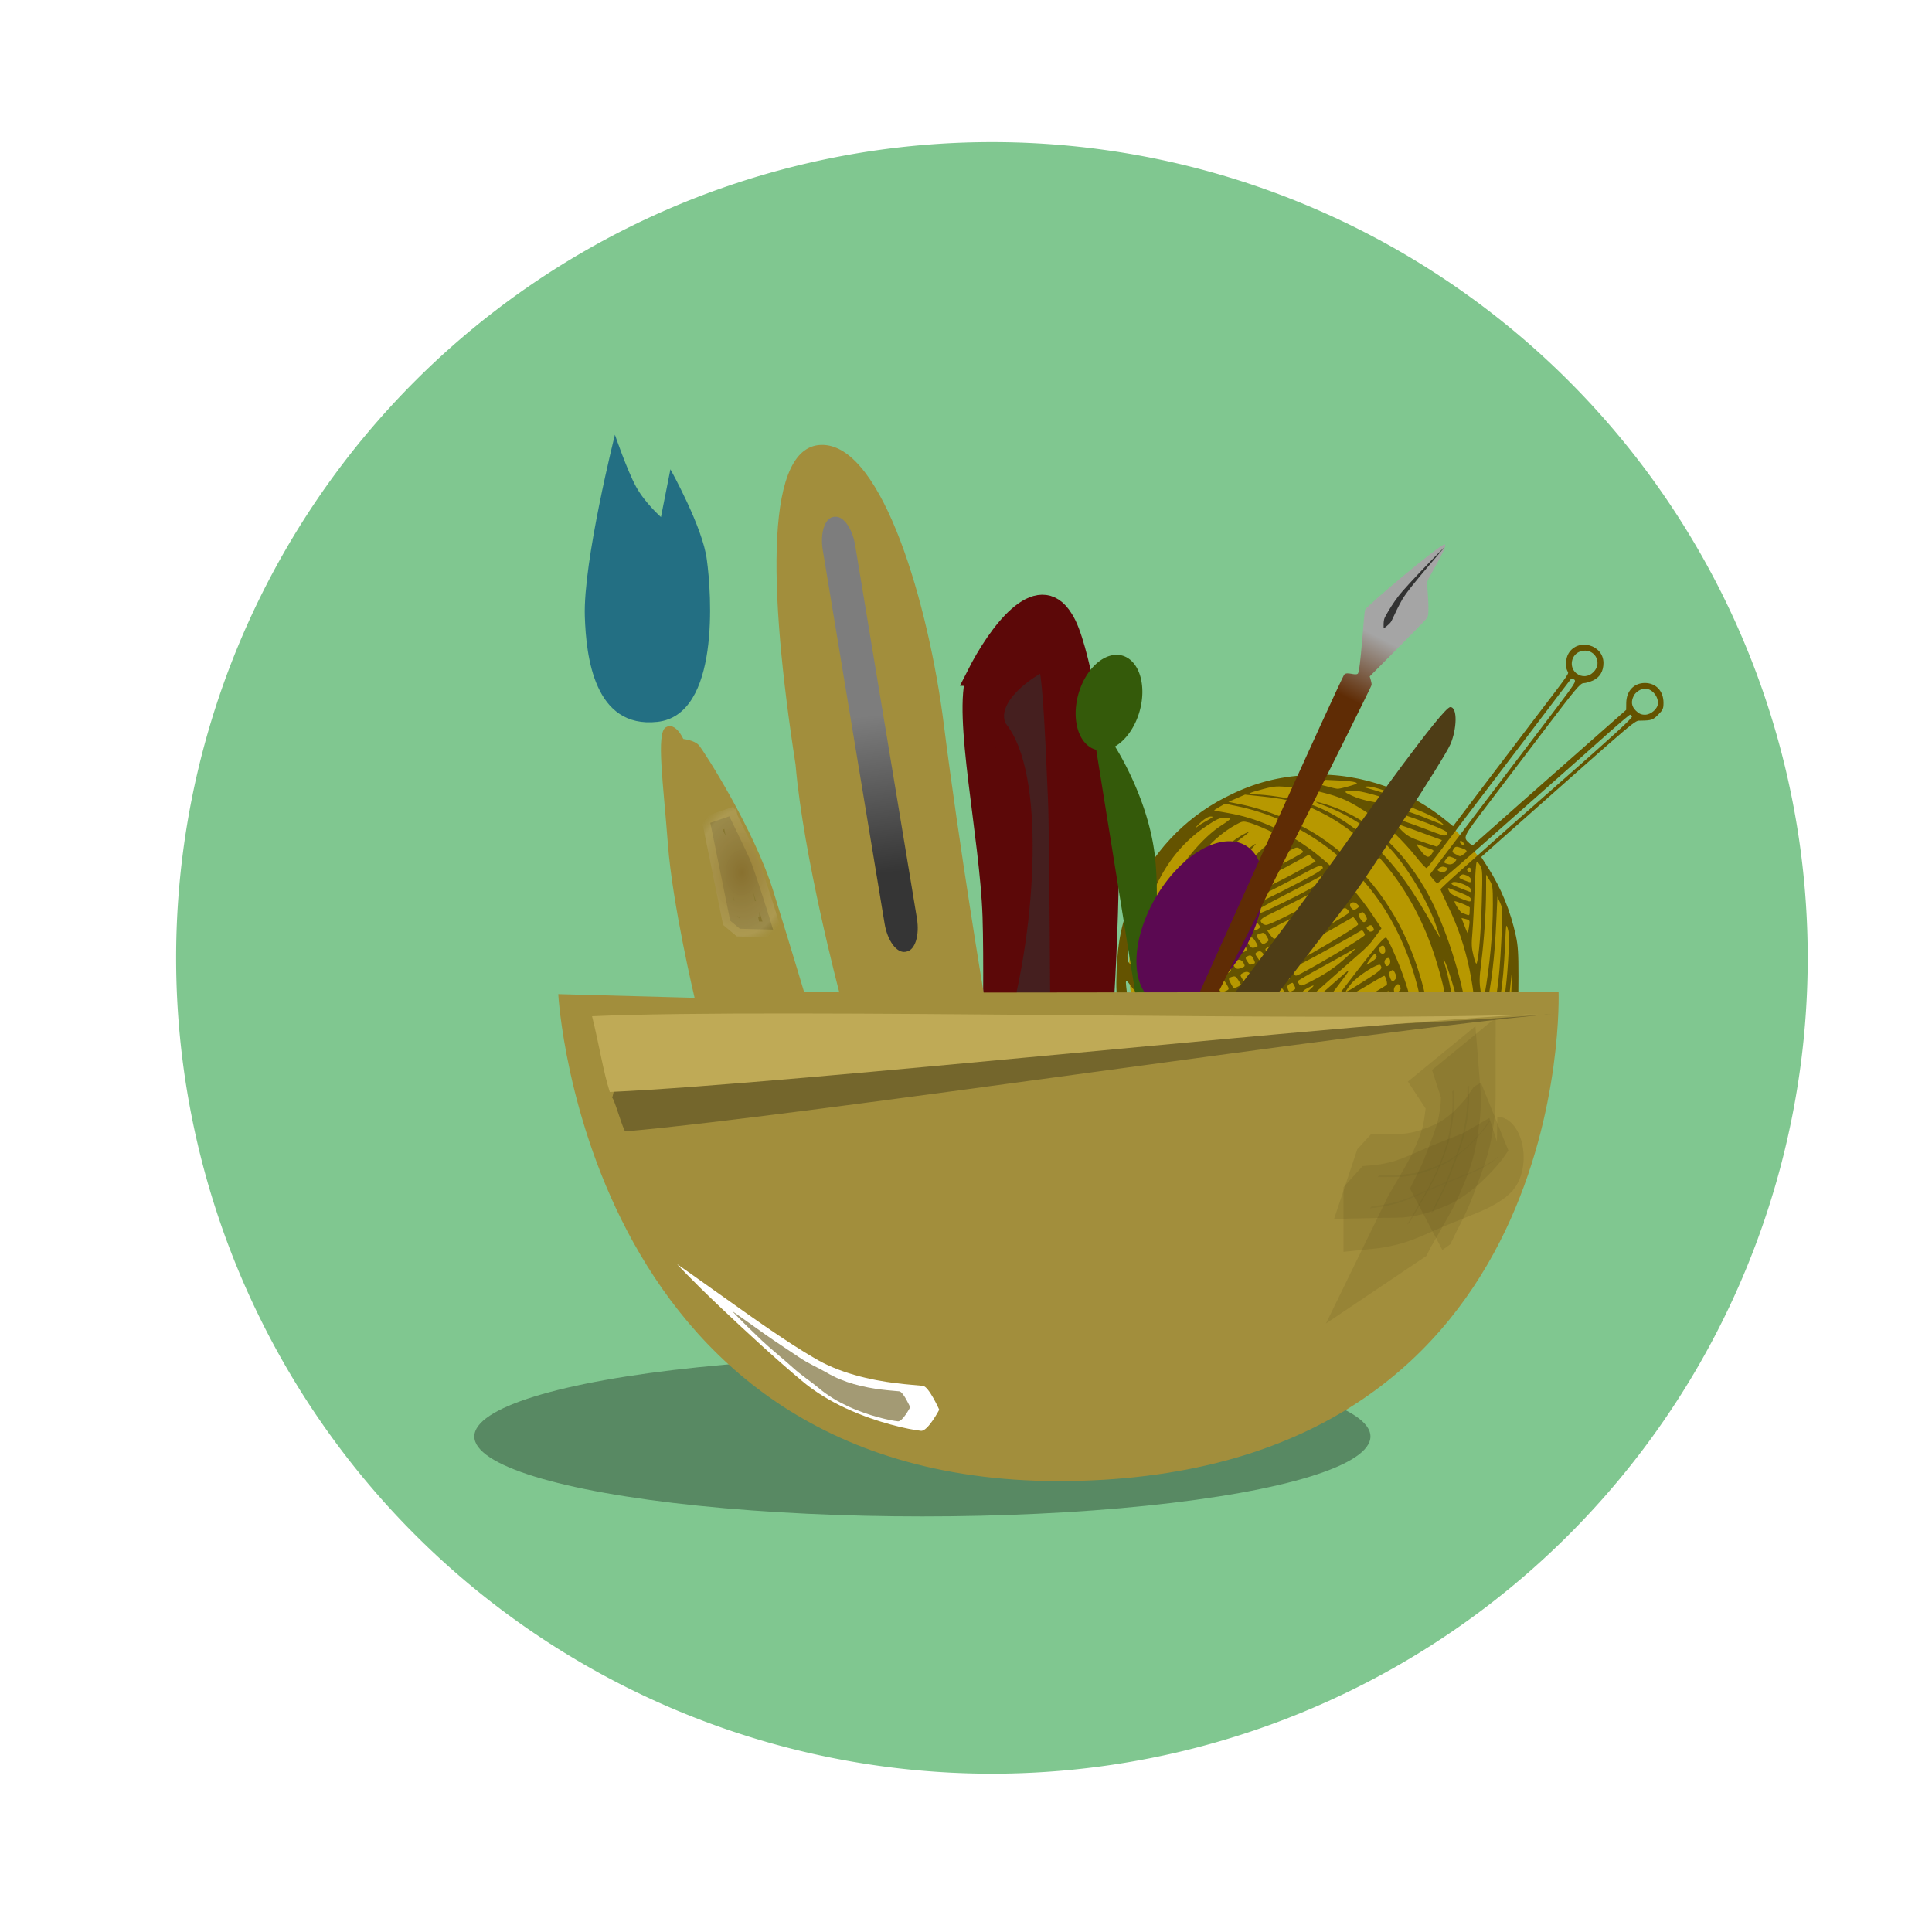 <?xml version="1.0" encoding="UTF-8" standalone="no"?>
<svg
   xmlns:dc="http://purl.org/dc/elements/1.1/"
   xmlns:cc="http://creativecommons.org/ns#"
   xmlns:rdf="http://www.w3.org/1999/02/22-rdf-syntax-ns#"
   xmlns:svg="http://www.w3.org/2000/svg"
   xmlns="http://www.w3.org/2000/svg"
   xmlns:xlink="http://www.w3.org/1999/xlink"
   xmlns:sodipodi="http://sodipodi.sourceforge.net/DTD/sodipodi-0.dtd"
   xmlns:inkscape="http://www.inkscape.org/namespaces/inkscape"
   sodipodi:docname="icon_craft.svg"
   inkscape:version="1.0alpha (9dee831, 2019-01-15)"
   id="svg1683"
   version="1.1"
   viewBox="0 0 13.229 13.229"
   height="50"
   width="50">
  <defs
     id="defs1677">
    <linearGradient
       id="linearGradient13273"
       inkscape:collect="always">
      <stop
         id="stop13269"
         offset="0"
         style="stop-color:#7d7d7d;stop-opacity:1;" />
      <stop
         id="stop13271"
         offset="1"
         style="stop-color:#353535;stop-opacity:1" />
    </linearGradient>
    <inkscape:path-effect
       effect="powerstroke"
       id="path-effect3257"
       is_visible="true"
       offset_points="0,0.494"
       sort_points="true"
       interpolator_type="CubicBezierJohan"
       interpolator_beta="0.2"
       start_linecap_type="zerowidth"
       linejoin_type="extrp_arc"
       miter_limit="4"
       scale_width="1"
       end_linecap_type="zerowidth" />
    <linearGradient
       inkscape:collect="always"
       id="linearGradient3173">
      <stop
         style="stop-color:#612a0d;stop-opacity:1"
         offset="0"
         id="stop3169" />
      <stop
         id="stop3253"
         offset="0.836"
         style="stop-color:#f3e9e4;stop-opacity:0.784" />
      <stop
         style="stop-color:#bababa;stop-opacity:0"
         offset="1"
         id="stop3171" />
    </linearGradient>
    <inkscape:path-effect
       effect="powerstroke"
       id="path-effect3051"
       is_visible="true"
       offset_points="0,0.306"
       sort_points="true"
       interpolator_type="CubicBezierJohan"
       interpolator_beta="0.2"
       start_linecap_type="zerowidth"
       linejoin_type="extrp_arc"
       miter_limit="4"
       scale_width="1"
       end_linecap_type="zerowidth" />
    <inkscape:path-effect
       end_linecap_type="zerowidth"
       miter_limit="4"
       linejoin_type="extrp_arc"
       start_linecap_type="zerowidth"
       interpolator_beta="0.2"
       interpolator_type="CubicBezierJohan"
       sort_points="true"
       offset_points="0.171,0.06"
       is_visible="true"
       id="path-effect1505"
       effect="powerstroke" />
    <linearGradient
       id="linearGradient1489"
       inkscape:collect="always">
      <stop
         id="stop1485"
         offset="0"
         style="stop-color:#c19206;stop-opacity:1" />
      <stop
         style="stop-color:#f3dd07;stop-opacity:0.992;"
         offset="0.145"
         id="stop1495" />
      <stop
         style="stop-color:#f3dd07;stop-opacity:0.859;"
         offset="0.9"
         id="stop1493" />
      <stop
         id="stop1487"
         offset="1"
         style="stop-color:#ffffff;stop-opacity:0.984" />
    </linearGradient>
    <linearGradient
       gradientUnits="userSpaceOnUse"
       y2="288.497"
       x2="5.88"
       y1="293.744"
       x1="5.88"
       id="linearGradient1491"
       xlink:href="#linearGradient1489"
       inkscape:collect="always" />
    <linearGradient
       inkscape:collect="always"
       xlink:href="#linearGradient1798"
       id="linearGradient1800"
       x1="71.328"
       y1="41.626"
       x2="70.956"
       y2="42.37"
       gradientUnits="userSpaceOnUse" />
    <linearGradient
       inkscape:collect="always"
       id="linearGradient1798">
      <stop
         style="stop-color:#a5a5a5;stop-opacity:1"
         offset="0"
         id="stop1794" />
      <stop
         style="stop-color:#5f2c05;stop-opacity:1"
         offset="1"
         id="stop1796" />
    </linearGradient>
    <radialGradient
       inkscape:collect="always"
       xlink:href="#linearGradient3173"
       id="radialGradient3175"
       cx="63.631"
       cy="44.596"
       fx="63.631"
       fy="44.596"
       r="1.617"
       gradientTransform="matrix(1,0,0,1.395,0,-17.623)"
       gradientUnits="userSpaceOnUse" />
    <filter
       inkscape:collect="always"
       style="color-interpolation-filters:sRGB"
       id="filter3249"
       x="-0.101"
       width="1.202"
       y="-0.056"
       height="1.112">
      <feGaussianBlur
         inkscape:collect="always"
         stdDeviation="0.08"
         id="feGaussianBlur3251" />
    </filter>
    <filter
       inkscape:collect="always"
       style="color-interpolation-filters:sRGB"
       id="filter3259"
       x="-0.006"
       width="1.013"
       y="-0.079"
       height="1.159">
      <feGaussianBlur
         inkscape:collect="always"
         stdDeviation="0.031"
         id="feGaussianBlur3261" />
    </filter>
    <filter
       height="1.159"
       y="-0.079"
       width="1.013"
       x="-0.006"
       id="filter3259-7"
       style="color-interpolation-filters:sRGB"
       inkscape:collect="always">
      <feGaussianBlur
         id="feGaussianBlur3261-9"
         stdDeviation="0.031"
         inkscape:collect="always" />
    </filter>
    <inkscape:path-effect
       end_linecap_type="zerowidth"
       scale_width="1"
       miter_limit="4"
       linejoin_type="extrp_arc"
       start_linecap_type="zerowidth"
       interpolator_beta="0.2"
       interpolator_type="CubicBezierJohan"
       sort_points="true"
       offset_points="0.011,0.426"
       is_visible="true"
       id="path-effect3257-2"
       effect="powerstroke" />
    <filter
       inkscape:collect="always"
       style="color-interpolation-filters:sRGB"
       id="filter3378"
       x="-0.037"
       width="1.073"
       y="-0.066"
       height="1.132">
      <feGaussianBlur
         inkscape:collect="always"
         stdDeviation="0.062"
         id="feGaussianBlur3380" />
    </filter>
    <filter
       height="1.693"
       y="-0.346"
       width="1.066"
       x="-0.033"
       id="filter13263"
       style="color-interpolation-filters:sRGB"
       inkscape:collect="always">
      <feGaussianBlur
         id="feGaussianBlur13265"
         stdDeviation="0.086"
         inkscape:collect="always" />
    </filter>
    <linearGradient
       gradientUnits="userSpaceOnUse"
       y2="287.046"
       x2="-39.894"
       y1="285.963"
       x1="-39.843"
       id="linearGradient13275"
       xlink:href="#linearGradient13273"
       inkscape:collect="always" />
  </defs>
  <sodipodi:namedview
     inkscape:document-rotation="0"
     inkscape:snap-global="false"
     inkscape:window-maximized="1"
     inkscape:window-y="42"
     inkscape:window-x="0"
     inkscape:window-height="1356"
     inkscape:window-width="2160"
     units="px"
     showgrid="false"
     inkscape:current-layer="layer1"
     inkscape:document-units="mm"
     inkscape:cy="41.440862"
     inkscape:cx="17.025749"
     inkscape:zoom="16"
     inkscape:pageshadow="2"
     inkscape:pageopacity="0.0"
     borderopacity="1.0"
     bordercolor="#666666"
     pagecolor="#ffffff"
     id="base" />
  <g
     transform="translate(0,-283.771)"
     id="layer1"
     inkscape:groupmode="layer"
     inkscape:label="Calque 1">
    <path
       inkscape:connector-curvature="0"
       id="path1497"
       d="m 12.378,290.33 a 5.586,5.586 0 0 1 -5.586,5.586 5.586,5.586 0 0 1 -5.586,-5.586 5.586,5.586 0 0 1 5.586,-5.586 5.586,5.586 0 0 1 5.586,5.586 z"
       style="opacity:1;fill:#80c790;fill-opacity:1;stroke:none;stroke-width:0.193;stroke-miterlimit:4;stroke-dasharray:none;stroke-opacity:1" />
    <ellipse
       transform="matrix(0.978,0,0,1.837,-0.535,-246.899)"
       ry="0.298"
       rx="3.137"
       cy="294.233"
       cx="7.005"
       id="path13237"
       style="fill:#000000;fill-opacity:0.316;stroke:none;stroke-width:0.254;stroke-linecap:round;filter:url(#filter13263)" />
    <ellipse
       transform="rotate(-9.124)"
       ry="1.625"
       rx="0.268"
       cy="286.141"
       cx="-39.929"
       id="path13267"
       style="fill:url(#linearGradient13275);fill-opacity:1;stroke:none;stroke-width:0.254;stroke-linecap:round" />
    <path
       inkscape:connector-curvature="0"
       id="path13277"
       d="m 6.763,288.506 0.066,2.216 0.65,-0.018 -0.167,-2.556 z"
       style="fill:#451f1f;stroke:none;stroke-width:0.265px;stroke-linecap:butt;stroke-linejoin:miter;stroke-opacity:1;fill-opacity:1" />
    <g
       transform="matrix(0.563,0,0,0.563,-30.718,264.698)"
       id="g1839">
      <path
         inkscape:connector-curvature="0"
         id="path1816"
         d="m 72.982,45.65 a 2.344,2.319 0 0 1 -2.344,2.319 2.344,2.319 0 0 1 -2.344,-2.319 2.344,2.319 0 0 1 2.344,-2.319 2.344,2.319 0 0 1 2.344,2.319 z"
         style="fill:#b79800;fill-opacity:1;stroke:none;stroke-width:0.065;stroke-linecap:round;stroke-miterlimit:4;stroke-dasharray:none;stroke-opacity:1" />
      <path
         sodipodi:nodetypes="cacccccccccc"
         inkscape:connector-curvature="0"
         id="path1764"
         d="m 66.448,42.093 c -0.17,0.474 0.162,1.95 0.195,2.928 0.017,0.499 0.003,1.497 0.003,1.497 l 0.051,-0.207 c 0.338,-1.19 0.445,-3.033 -0.022,-3.57 -0.199,-0.437 0.527,-0.839 0.617,-0.851 0.089,-0.011 0.129,1.379 0.147,1.713 0.018,0.334 0.029,2.97 0.029,2.97 l 0.479,-0.012 c 0,0 0.173,-2.485 0.04,-3.055 -0.133,-0.57 -0.298,-1.79 -0.504,-2.096 -0.291,-0.48 -0.778,0.173 -1.036,0.683 z"
         style="fill:#5c0808;fill-opacity:1;stroke:#5c0808;stroke-width:0.264;stroke-linecap:butt;stroke-linejoin:miter;stroke-miterlimit:4;stroke-dasharray:none;stroke-opacity:1" />
      <path
         sodipodi:nodetypes="cccccccccscccccsccccccccccccccccccccccccscsccssccccccssccccccccccccccccscccsccccccccccccscccccccccccccccccccccccccccccccccccccccscccccccccccccccsccccccccccccccccccccccccccccccccccccccscccccccccccccccccccscccccccccccccccccccccccccccccccccccsccsccccscccccccccccccccsccccccccccccscccccccccccccccccccsccccsccccccccccccccccccccccccccccccccccccccccccccccccccccccscccccccccsccccccccccccccccsccccccccccccccccccccsscscccsccccccccccccccccsccccccccsccccccccscssscccccccsccscsscsccccccccccccccccccccccccccccccccccccccccccccccccccccccccccccccsccccccccccccccccccccccccccccccccccscccccccccccccccccccccccccccccccccccccccccccccccccccccccccscccccccccccccccscccccccccccccccccccccsccccccccccccccccccccccccccccccccccccccccccccccccccccccccccccccccccccccccccsccccccccccccccccccccccccccccccccccccccccccccccccccccccccccccccccccccccscsccccccccccccccsccccccccsccccscccccccccccccccscccccccccccccscccccccccccccccccccccccccccccccccccccccccccccccccscccccccscccccccccccccccccccccccccccccccccccccccccccccccccccccccccccccccccccccccccccccccccccccccccccccccccccccccccccccccccscccccsccccccccccccccccccccccccccccccccccccccccccccccccccccccccccccccccccscccccsccsccccccsccccccccccccccccccccccccccsccccccccccccsccccccccccccccccccccccscccccccccccccsccccccsscccscccccccccccccccccccccccccccccccccccccccscccccccccsscccccccccccccccccccccccccccccccscccccsssccccccc"
         inkscape:connector-curvature="0"
         id="path1790"
         d="m 69.031,48.4 c 0.074,-0.076 0.19,-0.216 0.259,-0.309 0.081,-0.11 0.134,-0.168 0.151,-0.164 0.014,0.004 0.1,0.038 0.191,0.076 0.678,0.218 1.115,0.218 1.557,0.133 l 0.151,-0.05 c 0.825,-0.272 1.443,-0.945 1.644,-1.793 0.041,-0.172 0.045,-0.217 0.045,-0.539 3.3e-4,-0.282 -0.006,-0.379 -0.031,-0.493 -0.067,-0.307 -0.18,-0.584 -0.342,-0.836 l -0.08,-0.125 0.453,-0.402 c 1.485,-1.318 1.41,-1.255 1.486,-1.256 0.133,-0.002 0.149,-0.008 0.213,-0.072 0.058,-0.058 0.065,-0.074 0.065,-0.146 -9.4e-5,-0.142 -0.092,-0.24 -0.226,-0.24 -0.134,0 -0.225,0.097 -0.227,0.243 l -0.001,0.084 -0.421,0.371 c -0.471,0.415 -1.354,1.195 -1.412,1.248 -0.037,0.034 -0.038,0.034 -0.073,0.003 -0.082,-0.074 -0.086,-0.066 0.231,-0.482 0.164,-0.215 0.481,-0.633 0.705,-0.928 0.353,-0.465 0.413,-0.537 0.452,-0.537 0.024,-2.23e-4 0.076,-0.015 0.114,-0.032 0.083,-0.038 0.128,-0.112 0.128,-0.213 2.87e-4,-0.222 -0.308,-0.308 -0.424,-0.118 -0.036,0.059 -0.043,0.162 -0.015,0.215 0.02,0.037 0.049,-0.006 -0.394,0.575 -0.126,0.166 -0.402,0.529 -0.613,0.807 l -0.383,0.506 -0.091,-0.074 c -0.494,-0.402 -1.133,-0.601 -1.752,-0.545 -0.351,0.032 -0.618,0.109 -0.933,0.271 -0.499,0.256 -0.896,0.683 -1.124,1.207 -0.126,0.289 -0.18,0.542 -0.192,0.898 -0.008,0.217 -0.004,0.293 0.026,0.465 0.075,0.441 0.27,0.863 0.542,1.179 0.07,0.082 0.08,0.101 0.06,0.118 -0.013,0.011 -0.087,0.077 -0.164,0.145 -0.192,0.17 -0.336,0.367 -0.267,0.367 0.057,0 0.249,-0.121 0.399,-0.252 0.094,-0.082 0.176,-0.149 0.183,-0.149 0.007,0 0.027,0.016 0.044,0.035 0.018,0.019 0.09,0.077 0.161,0.128 0.071,0.051 0.13,0.1 0.13,0.108 0,0.008 -0.066,0.103 -0.147,0.21 -0.172,0.229 -0.253,0.364 -0.266,0.446 -0.016,0.098 0.038,0.074 0.187,-0.08 z m -0.092,0.013 c 0,-0.039 0.452,-0.671 0.501,-0.702 0.009,-0.006 0.029,-0.004 0.043,0.004 0.021,0.012 -0.015,0.068 -0.194,0.306 -0.22,0.291 -0.311,0.4 -0.337,0.4 -0.007,0 -0.013,-0.004 -0.013,-0.009 z m 1.33,-0.311 c -0.125,-0.021 -0.429,-0.101 -0.42,-0.111 0.004,-0.004 0.073,0.006 0.155,0.021 0.199,0.037 0.843,0.052 1.075,0.025 0.094,-0.011 0.175,-0.016 0.18,-0.012 0.012,0.012 -0.284,0.077 -0.429,0.094 -0.14,0.017 -0.408,0.008 -0.56,-0.018 z m 0.048,-0.099 c -0.374,-0.03 -0.806,-0.114 -0.821,-0.161 -0.003,-0.01 0.008,-0.035 0.025,-0.056 l 0.031,-0.038 0.107,0.036 c 0.33,0.11 0.641,0.144 1.169,0.129 0.628,-0.017 0.67,-0.035 0.084,-0.035 -0.631,0 -0.878,-0.03 -1.215,-0.145 l -0.103,-0.035 0.043,-0.064 c 0.023,-0.035 0.044,-0.064 0.046,-0.064 0.002,0 0.07,0.023 0.152,0.051 0.525,0.178 1.323,0.219 1.92,0.098 0.091,-0.018 0.169,-0.03 0.173,-0.025 0.015,0.015 -0.23,0.163 -0.362,0.22 -0.103,0.044 -0.165,0.058 -0.328,0.073 -0.11,0.01 -0.223,0.021 -0.251,0.024 -0.115,0.013 -0.47,0.009 -0.671,-0.006 z m -1.896,-0.13 c 0,-0.017 0.161,-0.174 0.372,-0.363 0.105,-0.094 0.172,-0.142 0.188,-0.136 0.014,0.005 0.025,0.016 0.024,0.023 -0.002,0.026 -0.549,0.49 -0.578,0.49 -0.004,0 -0.007,-0.006 -0.007,-0.014 z m 0.702,-0.27 c -0.138,-0.112 -0.14,-0.115 -0.117,-0.144 0.03,-0.036 0.043,-0.032 0.147,0.048 0.052,0.04 0.123,0.089 0.158,0.11 0.071,0.043 0.073,0.047 0.036,0.099 l -0.026,0.037 -0.053,-0.038 c -0.029,-0.021 -0.095,-0.071 -0.145,-0.112 z m 1.503,0.116 c -0.095,-0.009 -0.245,-0.029 -0.332,-0.044 -0.157,-0.026 -0.531,-0.13 -0.557,-0.155 -0.007,-0.007 -0.002,-0.022 0.011,-0.033 0.019,-0.016 0.059,-0.009 0.192,0.03 0.298,0.089 0.669,0.154 1.14,0.2 l 0.142,0.014 -0.211,0.002 c -0.116,0.001 -0.289,-0.005 -0.385,-0.015 z m 0.764,-0.015 c -0.023,-0.009 0.003,-0.016 0.084,-0.025 0.15,-0.015 0.446,-0.076 0.467,-0.095 0.01,-0.009 -0.023,-0.015 -0.084,-0.015 -0.146,-3.28e-4 -0.824,-0.061 -1.036,-0.092 -0.298,-0.044 -0.879,-0.202 -0.877,-0.239 3.3e-4,-0.006 0.016,-0.029 0.034,-0.051 l 0.033,-0.04 0.296,0.086 c 0.163,0.047 0.364,0.1 0.447,0.118 0.344,0.074 0.795,0.119 1.212,0.119 l 0.242,3.3e-5 -0.074,0.065 c -0.065,0.057 -0.096,0.07 -0.25,0.103 -0.187,0.041 -0.394,0.079 -0.436,0.08 -0.014,3.35e-4 -0.04,-0.005 -0.058,-0.012 z m -1.88,-0.05 c -0.023,-0.015 0.017,-0.072 0.594,-0.829 0.098,-0.129 0.261,-0.343 0.363,-0.477 0.101,-0.133 0.253,-0.333 0.337,-0.443 0.201,-0.264 0.203,-0.27 0.057,-0.141 -0.497,0.437 -0.84,0.74 -0.927,0.819 -0.056,0.051 -0.184,0.164 -0.285,0.253 -0.101,0.089 -0.274,0.241 -0.384,0.339 -0.11,0.098 -0.208,0.175 -0.216,0.172 -0.04,-0.013 -0.018,-0.047 0.095,-0.145 0.067,-0.058 0.182,-0.16 0.255,-0.226 0.074,-0.066 0.206,-0.184 0.294,-0.261 0.088,-0.077 0.415,-0.366 0.726,-0.642 0.311,-0.276 0.615,-0.544 0.676,-0.596 0.061,-0.052 0.129,-0.12 0.151,-0.151 0.022,-0.031 0.058,-0.079 0.079,-0.107 l 0.038,-0.051 -0.094,-0.141 c -0.459,-0.689 -1.103,-1.148 -1.77,-1.261 -0.092,-0.016 -0.169,-0.03 -0.171,-0.032 -0.002,-0.002 0.027,-0.021 0.065,-0.043 l 0.069,-0.039 0.144,0.03 c 0.731,0.151 1.4,0.62 1.805,1.267 0.34,0.543 0.515,1.213 0.533,2.041 l 0.009,0.398 -0.056,-0.005 -0.056,-0.005 -0.01,-0.393 c -0.015,-0.549 -0.075,-0.897 -0.225,-1.3 -0.069,-0.184 -0.172,-0.406 -0.188,-0.405 -0.043,0.002 -0.223,0.229 -1.106,1.396 -0.132,0.175 -0.298,0.393 -0.368,0.485 -0.07,0.092 -0.186,0.244 -0.257,0.339 -0.072,0.094 -0.135,0.171 -0.141,0.171 -0.006,-1.12e-4 -0.022,-0.007 -0.034,-0.015 z m 1.386,-0.019 c -0.309,-0.027 -0.796,-0.124 -1.027,-0.205 l -0.065,-0.023 0.049,-0.055 0.049,-0.055 0.183,0.06 c 0.383,0.126 0.774,0.196 1.278,0.228 0.161,0.01 0.3,0.021 0.309,0.024 0.009,0.003 -0.051,0.01 -0.134,0.017 -0.083,0.006 -0.158,0.015 -0.167,0.018 -0.035,0.012 -0.292,0.007 -0.477,-0.009 z M 69.29,47.528 c -0.06,-0.041 -0.127,-0.09 -0.15,-0.108 l -0.042,-0.034 0.042,-0.041 0.042,-0.041 0.151,0.09 c 0.083,0.05 0.158,0.093 0.166,0.096 0.021,0.008 -0.054,0.112 -0.08,0.112 -0.011,0 -0.069,-0.033 -0.128,-0.074 z m -0.024,-0.236 c -0.029,-0.021 -0.03,-0.027 -0.008,-0.048 0.021,-0.021 0.042,-0.014 0.166,0.059 0.078,0.046 0.15,0.085 0.159,0.088 0.01,0.003 0.008,0.017 -0.006,0.034 -0.021,0.026 -0.033,0.022 -0.151,-0.04 -0.07,-0.037 -0.142,-0.079 -0.16,-0.092 z m 2.734,-0.271 c 0,-0.619 -0.085,-1.107 -0.276,-1.584 -0.235,-0.588 -0.618,-1.061 -1.125,-1.392 -0.26,-0.17 -0.637,-0.322 -0.952,-0.386 l -0.146,-0.029 0.101,-0.044 0.101,-0.044 0.217,0.023 c 0.339,0.035 0.518,0.089 0.779,0.231 0.59,0.322 1.067,0.946 1.314,1.716 0.145,0.452 0.21,0.849 0.234,1.422 l 0.012,0.293 0.014,-0.217 c 0.032,-0.484 -0.026,-1.028 -0.152,-1.445 -0.007,-0.023 -0.006,-0.023 0.008,-0.001 0.036,0.055 0.152,0.437 0.185,0.608 0.028,0.145 0.092,0.681 0.104,0.868 0.001,0.021 0.008,-0.026 0.016,-0.104 0.016,-0.169 -0.007,-0.594 -0.044,-0.808 -0.083,-0.49 -0.293,-1.096 -0.501,-1.448 -0.303,-0.512 -0.691,-0.848 -1.16,-1.006 -0.186,-0.062 -0.223,-0.057 -0.049,0.006 0.3,0.11 0.639,0.34 0.831,0.566 0.216,0.254 0.438,0.642 0.529,0.925 0.012,0.037 0.027,0.082 0.033,0.1 0.006,0.018 -0.021,-0.023 -0.06,-0.092 -0.282,-0.498 -0.451,-0.735 -0.708,-0.992 -0.274,-0.273 -0.608,-0.479 -0.912,-0.562 -0.158,-0.043 -0.429,-0.084 -0.56,-0.085 -0.123,-6.42e-4 -0.101,-0.015 0.096,-0.067 0.138,-0.036 0.158,-0.037 0.352,-0.019 0.235,0.022 0.48,0.08 0.643,0.154 0.162,0.073 0.463,0.279 0.611,0.418 0.071,0.066 0.181,0.187 0.246,0.269 0.065,0.082 0.124,0.145 0.132,0.141 0.008,-0.005 0.078,-0.093 0.156,-0.197 0.078,-0.104 0.228,-0.301 0.333,-0.439 0.105,-0.138 0.431,-0.567 0.724,-0.953 0.293,-0.386 0.537,-0.708 0.543,-0.714 0.005,-0.006 0.023,-0.002 0.039,0.01 0.026,0.019 0.004,0.054 -0.224,0.354 -0.139,0.183 -0.382,0.502 -0.539,0.709 -0.157,0.207 -0.445,0.587 -0.641,0.844 l -0.355,0.467 0.039,0.051 c 0.022,0.028 0.047,0.051 0.056,0.051 0.009,0 0.298,-0.248 0.641,-0.552 1.142,-1.01 1.226,-1.084 1.457,-1.291 0.127,-0.113 0.237,-0.206 0.245,-0.206 0.008,0 0.018,0.009 0.023,0.021 0.007,0.019 -0.218,0.226 -0.898,0.823 -0.393,0.345 -0.873,0.77 -0.896,0.793 -0.014,0.013 -0.14,0.125 -0.28,0.249 -0.14,0.124 -0.255,0.231 -0.255,0.238 0,0.007 0.041,0.099 0.091,0.203 0.239,0.497 0.341,0.991 0.355,1.712 l 0.008,0.435 -0.137,0.171 -0.137,0.171 h -0.132 -0.132 z m -0.583,0.337 -0.103,-0.011 0.097,-0.053 c 0.053,-0.029 0.155,-0.085 0.226,-0.123 l 0.13,-0.07 v 0.134 0.134 H 71.643 c -0.068,0 -0.169,-0.005 -0.226,-0.011 z m -2.662,-0.147 c -0.161,-0.224 -0.16,-0.241 0.005,-0.068 0.12,0.126 0.155,0.173 0.142,0.189 -0.028,0.034 -0.049,0.017 -0.148,-0.12 z m 2.312,0.098 c -0.003,-0.003 0.084,-0.05 0.192,-0.105 0.109,-0.055 0.265,-0.138 0.348,-0.183 l 0.151,-0.082 0.005,0.042 c 0.007,0.056 -0.019,0.075 -0.315,0.227 -0.217,0.112 -0.25,0.124 -0.309,0.115 -0.037,-0.005 -0.069,-0.012 -0.072,-0.014 z m -1.605,-0.062 -0.122,-0.069 0.048,-0.048 0.048,-0.048 0.144,0.072 0.144,0.072 -0.043,0.055 c -0.05,0.063 -0.047,0.064 -0.22,-0.034 z m 1.417,-0.006 c -0.009,-0.024 -0.015,-0.046 -0.012,-0.048 0.003,-0.002 0.083,-0.043 0.178,-0.091 0.095,-0.048 0.29,-0.151 0.432,-0.229 0.143,-0.078 0.261,-0.14 0.264,-0.137 0.003,0.003 0.01,0.032 0.016,0.065 0.011,0.06 0.011,0.06 -0.111,0.133 -0.209,0.125 -0.666,0.35 -0.709,0.35 -0.029,0 -0.046,-0.013 -0.058,-0.044 z m -0.122,0.01 c -0.011,-3.28e-4 -0.006,-0.008 0.01,-0.018 0.031,-0.018 0.063,-0.008 0.063,0.021 0,0.01 -0.012,0.013 -0.026,0.007 -0.015,-0.006 -0.035,-0.01 -0.046,-0.011 z m -2.005,-0.166 c -0.167,-0.159 -0.201,-0.2 -0.253,-0.31 -0.057,-0.119 -0.145,-0.375 -0.168,-0.485 l -0.01,-0.05 0.029,0.042 c 0.193,0.276 0.503,0.615 0.715,0.782 0.063,0.049 0.065,0.054 0.039,0.081 -0.026,0.027 -0.034,0.024 -0.126,-0.047 -0.054,-0.042 -0.173,-0.142 -0.265,-0.224 -0.092,-0.081 -0.15,-0.126 -0.131,-0.098 0.044,0.062 0.289,0.299 0.388,0.376 l 0.073,0.056 -0.039,0.03 c -0.022,0.017 -0.044,0.03 -0.049,0.031 -0.005,2.17e-4 -0.097,-0.082 -0.203,-0.183 z m 1.836,0.107 c -0.016,-0.041 -0.012,-0.053 0.018,-0.064 0.031,-0.012 0.055,0.015 0.055,0.061 3.3e-4,0.037 -0.059,0.039 -0.073,0.003 z m 0.116,-0.051 c -0.011,-0.044 0.009,-0.072 0.052,-0.072 0.032,-4.4e-4 0.038,0.082 0.008,0.1 -0.041,0.024 -0.048,0.021 -0.06,-0.028 z m -1.109,-0.046 -0.105,-0.053 0.048,-0.046 0.048,-0.046 0.126,0.063 0.126,0.063 -0.035,0.047 c -0.04,0.054 -0.049,0.053 -0.209,-0.027 z m 1.234,-0.036 c -2.18e-4,-0.027 0.036,-0.052 0.169,-0.117 0.093,-0.046 0.294,-0.152 0.447,-0.237 l 0.278,-0.154 0.015,0.043 c 0.012,0.035 0.008,0.048 -0.021,0.07 -0.064,0.048 -0.424,0.248 -0.646,0.358 -0.221,0.11 -0.242,0.113 -0.242,0.036 z m -0.55,0.05 c -0.012,-0.012 0.034,-0.04 0.067,-0.04 0.015,-1.12e-4 0.031,0.016 0.037,0.035 0.008,0.032 0.004,0.034 -0.043,0.025 -0.029,-0.006 -0.056,-0.015 -0.061,-0.019 z m 0.15,-0.028 c -0.017,-0.044 -0.009,-0.063 0.025,-0.063 0.032,0 0.06,0.071 0.034,0.088 -0.031,0.02 -0.044,0.015 -0.059,-0.025 z m 0.11,-0.05 c -0.009,-0.034 0.011,-0.062 0.044,-0.063 0.016,-3.29e-4 0.044,0.071 0.034,0.088 -0.016,0.027 -0.069,0.011 -0.078,-0.024 z m -0.429,-0.003 c 5.49e-4,-0.021 0.04,-0.078 0.054,-0.078 0.021,0 0.03,0.089 0.011,0.101 -0.026,0.016 -0.065,0.001 -0.065,-0.024 z m -1.026,-0.039 c -0.194,-0.147 -0.647,-0.615 -0.755,-0.779 -0.028,-0.043 -0.053,-0.155 -0.069,-0.317 -0.012,-0.114 -0.011,-0.114 0.077,0.003 0.291,0.386 0.642,0.698 1.06,0.945 0.025,0.015 0.023,0.021 -0.02,0.063 l -0.049,0.046 -0.147,-0.105 c -0.081,-0.058 -0.222,-0.168 -0.313,-0.244 -0.091,-0.077 -0.169,-0.136 -0.173,-0.133 -0.018,0.018 0.399,0.387 0.545,0.483 l 0.042,0.027 -0.041,0.044 c -0.022,0.024 -0.044,0.044 -0.047,0.044 -0.004,0 -0.053,-0.035 -0.11,-0.078 z m 1.575,0.003 c -0.001,-0.014 -0.003,-0.034 -0.004,-0.044 -8.75e-4,-0.01 0.015,-0.025 0.034,-0.032 0.03,-0.011 0.038,-0.006 0.046,0.028 0.006,0.023 0.006,0.049 5.52e-4,0.057 -0.016,0.025 -0.075,0.018 -0.077,-0.009 z m -0.43,-0.018 c -0.025,-0.056 -0.027,-0.052 0.029,-0.071 0.04,-0.014 0.05,-0.012 0.057,0.011 0.004,0.015 0.013,0.04 0.02,0.056 0.008,0.019 0.002,0.03 -0.019,0.036 -0.058,0.015 -0.067,0.012 -0.086,-0.031 z m 0.556,-0.05 c -0.006,-0.023 -0.008,-0.045 -0.005,-0.047 0.004,-0.003 0.119,-0.063 0.257,-0.135 0.138,-0.072 0.342,-0.182 0.454,-0.245 0.112,-0.063 0.208,-0.115 0.213,-0.115 0.005,0 0.01,0.022 0.01,0.05 0,0.046 -0.016,0.059 -0.205,0.17 -0.221,0.13 -0.669,0.365 -0.697,0.365 -0.009,0 -0.022,-0.019 -0.028,-0.043 z m -0.409,-6.42e-4 c -0.018,-0.048 -0.009,-0.074 0.025,-0.074 0.031,0 0.064,0.095 0.037,0.106 -0.037,0.015 -0.046,0.011 -0.062,-0.033 z m -0.492,-0.023 c -0.033,-0.064 -0.034,-0.062 0.025,-0.082 0.046,-0.016 0.052,-0.014 0.065,0.019 0.009,0.025 0.005,0.05 -0.011,0.075 -0.033,0.05 -0.048,0.048 -0.079,-0.012 z m -0.117,0.013 c -0.053,-0.024 -0.054,-0.04 -0.005,-0.054 0.025,-0.007 0.045,-4.4e-4 0.059,0.018 0.041,0.056 0.021,0.069 -0.054,0.036 z m 0.72,-0.04 c -0.021,-0.083 0.043,-0.106 0.071,-0.026 0.019,0.054 0.012,0.068 -0.031,0.068 -0.017,0 -0.033,-0.018 -0.04,-0.043 z m 2.127,-0.062 c 0.004,-0.048 0.036,-0.179 0.071,-0.29 0.114,-0.363 0.158,-0.64 0.181,-1.153 0.012,-0.258 0.013,-0.265 0.034,-0.192 0.018,0.061 0.019,0.134 0.003,0.388 -0.021,0.344 -0.061,0.609 -0.127,0.841 -0.042,0.145 -0.159,0.493 -0.167,0.493 -0.002,0 -2.86e-4,-0.04 0.004,-0.088 z m -2.009,0.017 c -0.016,-0.061 -0.012,-0.075 0.024,-0.085 0.026,-0.007 0.038,0.002 0.051,0.034 0.009,0.024 0.013,0.053 0.008,0.066 -0.014,0.037 -0.072,0.026 -0.083,-0.015 z m -0.362,-0.003 c 0,-0.004 0.007,-0.012 0.017,-0.018 0.009,-0.006 0.017,-0.003 0.017,0.007 0,0.01 -0.007,0.018 -0.017,0.018 -0.009,0 -0.017,-0.003 -0.017,-0.007 z m 0.487,-0.062 c -0.01,-0.029 -0.017,-0.055 -0.014,-0.057 0.002,-0.002 0.083,-0.043 0.18,-0.091 0.097,-0.048 0.283,-0.147 0.415,-0.221 0.132,-0.073 0.242,-0.131 0.245,-0.128 0.003,0.003 0.01,0.029 0.016,0.057 0.011,0.051 0.009,0.052 -0.214,0.18 -0.221,0.127 -0.575,0.312 -0.598,0.312 -0.006,0 -0.02,-0.024 -0.03,-0.053 z m -0.721,0.037 c 0,-0.02 0.033,-0.041 0.045,-0.029 0.012,0.012 -0.009,0.045 -0.029,0.045 -0.009,0 -0.016,-0.007 -0.016,-0.016 z m 0.307,-0.026 c -0.01,-0.025 0.02,-0.075 0.044,-0.075 0.016,0 0.035,0.068 0.023,0.087 -0.014,0.023 -0.057,0.016 -0.068,-0.011 z m -0.491,-0.022 c 0,-0.008 0.018,-0.031 0.04,-0.051 0.035,-0.033 0.041,-0.034 0.05,-0.01 0.016,0.043 0.013,0.055 -0.019,0.063 -0.049,0.013 -0.071,0.012 -0.071,-0.002 z m 0.596,-0.057 c -0.023,-0.055 -0.013,-0.079 0.033,-0.079 0.022,-3.27e-4 0.06,0.097 0.046,0.119 -0.02,0.032 -0.058,0.012 -0.08,-0.04 z m -1.034,0.015 c -0.024,-0.019 -0.006,-0.028 0.138,-0.073 0.092,-0.028 0.17,-0.046 0.174,-0.039 0.014,0.023 -0.067,0.081 -0.15,0.106 -0.104,0.032 -0.126,0.032 -0.162,0.005 z m 0.577,-0.022 c -0.006,-0.017 0.002,-0.036 0.02,-0.05 0.042,-0.031 0.053,-0.029 0.064,0.014 0.015,0.058 -0.063,0.091 -0.084,0.036 z m 0.574,-0.044 c -0.02,-0.048 -0.02,-0.057 0.003,-0.075 0.04,-0.032 0.053,-0.026 0.081,0.04 0.021,0.05 0.022,0.063 0.004,0.075 -0.04,0.026 -0.064,0.015 -0.087,-0.04 z m -0.419,-0.059 c 0.073,-0.038 0.096,0 0.038,0.062 l -0.036,0.039 -0.021,-0.04 c -0.019,-0.036 -0.017,-0.042 0.02,-0.061 z m 2.698,-0.113 c 0.054,-0.188 0.096,-0.416 0.118,-0.646 0.015,-0.152 0.015,-0.15 0.009,0.07 -0.004,0.152 -0.018,0.272 -0.041,0.368 -0.036,0.147 -0.118,0.391 -0.128,0.38 -0.003,-0.003 0.016,-0.081 0.042,-0.172 z m -2.148,0.115 c -0.014,-0.034 -0.024,-0.062 -0.021,-0.064 0.002,-0.001 0.14,-0.075 0.305,-0.163 0.166,-0.088 0.354,-0.19 0.418,-0.227 0.064,-0.037 0.123,-0.061 0.131,-0.054 0.008,0.007 0.015,0.038 0.017,0.069 0.003,0.054 -0.004,0.059 -0.181,0.163 -0.201,0.117 -0.611,0.337 -0.631,0.337 -0.007,1.12e-4 -0.024,-0.027 -0.038,-0.061 z m -1.444,0.006 c -0.016,-0.019 0.017,-0.034 0.192,-0.085 0.214,-0.063 0.238,-0.063 0.239,0.001 3.3e-4,0.028 -0.351,0.138 -0.386,0.12 -0.015,-0.007 -0.035,-0.024 -0.046,-0.037 z m 0.835,-0.067 c 0.004,-0.003 0.024,-0.019 0.045,-0.036 0.032,-0.027 0.038,-0.028 0.038,-0.005 0,0.015 -0.013,0.03 -0.029,0.034 -0.036,0.009 -0.062,0.013 -0.053,0.007 z m -0.984,-0.051 -0.038,-0.034 0.222,-0.061 c 0.122,-0.034 0.237,-0.066 0.256,-0.072 0.026,-0.009 0.04,-0.001 0.057,0.031 0.012,0.023 0.019,0.045 0.015,0.049 -0.017,0.017 -0.443,0.138 -0.458,0.13 -0.009,-0.005 -0.034,-0.024 -0.055,-0.043 z m 1.434,0.006 c 0.025,-0.047 0.046,-0.055 0.058,-0.023 0.011,0.028 -0.015,0.055 -0.054,0.055 -0.016,2.23e-4 -0.017,-0.008 -0.004,-0.032 z m 2.12,-0.319 c 0.072,-0.317 0.111,-0.647 0.131,-1.112 l 0.012,-0.268 0.033,0.075 c 0.032,0.072 0.032,0.091 0.014,0.468 -0.025,0.514 -0.059,0.741 -0.163,1.079 l -0.031,0.1 -0.008,-0.125 c -0.005,-0.072 4.83e-4,-0.165 0.012,-0.217 z m -2.931,0.3 c -0.013,-0.041 -0.012,-0.043 0.045,-0.057 0.036,-0.009 0.047,-0.005 0.056,0.026 0.007,0.024 0.004,0.042 -0.011,0.051 -0.039,0.025 -0.079,0.016 -0.09,-0.02 z m 0.487,-0.009 c -0.01,-0.027 0.016,-0.073 0.041,-0.073 0.026,0 0.037,0.071 0.013,0.085 -0.033,0.021 -0.043,0.018 -0.055,-0.012 z m 0.425,-0.005 c 0,-0.008 -0.004,-0.026 -0.009,-0.04 -0.007,-0.018 0.059,-0.06 0.247,-0.159 0.141,-0.074 0.335,-0.179 0.432,-0.234 0.164,-0.093 0.176,-0.098 0.188,-0.067 0.007,0.018 0.009,0.039 0.004,0.046 -0.02,0.033 -0.807,0.467 -0.849,0.468 -0.007,2.23e-4 -0.013,-0.006 -0.013,-0.015 z m -0.765,-0.042 c -0.016,-0.035 -0.014,-0.041 0.018,-0.05 0.046,-0.012 0.087,0.034 0.059,0.068 -0.028,0.034 -0.057,0.027 -0.077,-0.018 z m 0.449,-0.023 c -0.017,-0.033 -0.015,-0.04 0.019,-0.052 0.053,-0.02 0.077,0.022 0.037,0.066 -0.016,0.018 -0.031,0.03 -0.033,0.028 -0.002,-0.003 -0.012,-0.021 -0.023,-0.042 z m -1.342,-0.015 c -0.046,-0.041 -0.039,-0.051 0.057,-0.073 0.048,-0.011 0.174,-0.046 0.279,-0.077 0.191,-0.056 0.217,-0.056 0.218,0.003 1.11e-4,0.01 -0.077,0.042 -0.171,0.071 -0.175,0.053 -0.333,0.1 -0.346,0.102 -0.004,6.42e-4 -0.021,-0.011 -0.038,-0.026 z m 1.053,-0.067 c 0.06,-0.026 0.068,-0.014 0.019,0.026 -0.028,0.023 -0.043,0.027 -0.052,0.013 -0.008,-0.012 0.005,-0.027 0.033,-0.039 z m -0.378,0.019 c -0.017,-0.038 -0.015,-0.044 0.023,-0.059 0.056,-0.021 0.053,-0.022 0.076,0.02 0.016,0.03 0.014,0.04 -0.011,0.059 -0.044,0.032 -0.066,0.027 -0.088,-0.02 z m 1.964,-6.43e-4 c -0.02,-0.052 -0.009,-0.086 0.032,-0.105 0.056,-0.025 0.053,-0.027 0.061,0.032 0.005,0.038 -0.001,0.057 -0.027,0.075 -0.044,0.031 -0.054,0.03 -0.067,-0.003 z m -1.815,-0.051 c -0.016,-0.036 -0.016,-0.047 0.002,-0.058 0.036,-0.023 0.061,-0.016 0.082,0.022 0.016,0.03 0.014,0.04 -0.011,0.059 -0.042,0.031 -0.049,0.029 -0.072,-0.022 z m 0.975,-0.105 c 0.061,-0.079 0.105,-0.115 0.223,-0.178 0.081,-0.044 0.205,-0.116 0.277,-0.16 0.072,-0.044 0.137,-0.081 0.145,-0.081 0.014,0 0.042,0.098 0.031,0.108 -0.051,0.047 -0.703,0.409 -0.738,0.41 -0.007,2.15e-4 0.021,-0.044 0.063,-0.099 z m -0.841,0.055 c -0.011,-0.024 -0.018,-0.046 -0.015,-0.048 0.017,-0.014 0.084,-0.044 0.088,-0.039 0.014,0.016 0.045,0.084 0.04,0.088 -0.014,0.011 -0.073,0.042 -0.082,0.042 -0.005,3.35e-4 -0.019,-0.019 -0.03,-0.043 z m -1.005,-0.008 c 0.008,-0.029 0.017,-0.054 0.02,-0.057 0.003,-0.002 0.109,-0.033 0.237,-0.068 0.225,-0.062 0.233,-0.063 0.255,-0.032 0.013,0.017 0.023,0.036 0.023,0.042 0,0.015 -0.475,0.164 -0.53,0.166 -0.014,6.41e-4 -0.016,-0.014 -0.005,-0.052 z m 0.644,-0.026 c -0.012,-0.032 4.41e-4,-0.047 0.052,-0.063 0.028,-0.008 0.039,-0.003 0.048,0.025 0.019,0.059 -0.077,0.096 -0.1,0.038 z m -0.772,-0.201 c 0.087,-0.541 0.429,-1.183 0.877,-1.648 0.219,-0.227 0.227,-0.24 0.07,-0.121 -0.242,0.184 -0.531,0.561 -0.732,0.952 -0.134,0.261 -0.206,0.502 -0.238,0.794 -0.01,0.097 -0.021,0.177 -0.023,0.18 -0.002,0.003 -0.055,-0.052 -0.117,-0.122 l -0.113,-0.126 0.019,-0.171 c 0.024,-0.21 0.081,-0.457 0.152,-0.653 0.058,-0.161 0.083,-0.186 0.043,-0.043 -0.035,0.124 -0.059,0.325 -0.064,0.536 -0.004,0.18 0.006,0.204 0.029,0.064 0.021,-0.131 0.125,-0.417 0.221,-0.609 0.208,-0.416 0.441,-0.706 0.758,-0.946 0.107,-0.081 0.117,-0.092 0.05,-0.059 -0.302,0.15 -0.691,0.598 -0.895,1.031 -0.066,0.14 -0.065,0.094 0.004,-0.128 0.132,-0.426 0.433,-0.819 0.769,-1.005 0.083,-0.046 0.09,-0.047 0.167,-0.027 0.044,0.012 0.144,0.052 0.223,0.089 l 0.143,0.067 -0.041,0.028 c -0.247,0.167 -0.634,0.623 -0.852,1.005 -0.172,0.301 -0.346,0.753 -0.403,1.044 -0.018,0.089 -0.022,0.096 -0.046,0.072 -0.024,-0.024 -0.024,-0.043 0.003,-0.207 z m 1.28,0.168 c -0.013,-0.033 -0.011,-0.048 0.005,-0.058 0.033,-0.021 0.04,-0.018 0.062,0.03 0.016,0.036 0.016,0.047 -0.002,0.058 -0.035,0.022 -0.047,0.017 -0.065,-0.03 z m 0.439,-0.011 c 0.004,-0.002 0.036,-0.029 0.072,-0.062 l 0.066,-0.059 -0.048,0.067 c -0.056,0.077 -0.081,0.098 -0.09,0.074 -0.003,-0.009 -0.003,-0.019 2.19e-4,-0.02 z m 1.058,-0.039 c -0.009,-0.049 -0.005,-0.066 0.019,-0.084 0.046,-0.034 0.055,-0.028 0.068,0.039 0.009,0.049 0.005,0.066 -0.019,0.084 -0.046,0.034 -0.055,0.028 -0.068,-0.039 z m -1.847,0.026 c -0.021,-0.04 -0.021,-0.041 0.029,-0.056 0.05,-0.015 0.087,0.047 0.043,0.073 -0.042,0.024 -0.051,0.022 -0.072,-0.017 z m 0.465,-0.025 c -0.016,-0.035 -0.015,-0.046 0.005,-0.058 0.038,-0.024 0.049,-0.019 0.067,0.029 0.013,0.033 0.011,0.048 -0.005,0.058 -0.034,0.022 -0.046,0.017 -0.067,-0.029 z m -0.348,-0.059 c 0,-0.006 0.021,-0.019 0.047,-0.028 0.04,-0.014 0.051,-0.011 0.068,0.017 0.024,0.038 0.023,0.04 -0.032,0.061 -0.032,0.012 -0.046,0.01 -0.062,-0.011 -0.011,-0.015 -0.021,-0.032 -0.021,-0.039 z m 2.75,-0.45 c 0.035,-0.272 0.059,-0.626 0.06,-0.878 l 6.4e-4,-0.201 0.041,0.067 c 0.038,0.062 0.041,0.082 0.041,0.294 1.43e-4,0.352 -0.036,0.738 -0.104,1.12 l -0.019,0.109 -0.023,-0.151 c -0.02,-0.132 -0.02,-0.176 0.004,-0.36 z m -3.103,0.449 c -0.021,-0.038 1.11e-4,-0.064 0.052,-0.065 0.058,-5.44e-4 0.089,0.075 0.037,0.089 -0.057,0.015 -0.07,0.011 -0.089,-0.024 z m -0.534,0.023 c 4.6e-5,-0.007 0.008,-0.041 0.017,-0.075 0.015,-0.054 0.026,-0.065 0.088,-0.081 0.039,-0.01 0.108,-0.029 0.154,-0.043 0.09,-0.026 0.096,-0.023 0.144,0.065 0.019,0.035 0.02,0.034 -0.203,0.098 -0.172,0.049 -0.201,0.054 -0.201,0.035 z m 1.347,-0.033 c -0.01,-0.026 0.027,-0.072 0.059,-0.072 0.029,0 0.032,0.059 0.005,0.079 -0.039,0.028 -0.051,0.027 -0.064,-0.007 z m -0.295,-0.023 c -0.019,-0.035 -7.58e-4,-0.064 0.039,-0.065 0.024,-4.39e-4 0.043,0.074 0.022,0.087 -0.03,0.019 -0.041,0.015 -0.062,-0.023 z m -0.364,-0.017 c -0.019,-0.03 -0.019,-0.038 1.09e-4,-0.05 0.012,-0.008 0.035,-0.014 0.051,-0.015 0.037,-3.35e-4 0.058,0.066 0.028,0.085 -0.036,0.023 -0.055,0.018 -0.079,-0.021 z m 0.481,-0.033 c -0.015,-0.028 -0.014,-0.039 0.004,-0.05 0.034,-0.022 0.045,-0.018 0.066,0.021 0.015,0.028 0.014,0.039 -0.004,0.05 -0.034,0.022 -0.045,0.018 -0.066,-0.021 z m 0.297,-0.005 c -0.006,-0.016 0.014,-0.036 0.057,-0.059 0.094,-0.049 0.1,-0.043 0.024,0.023 -0.079,0.068 -0.07,0.064 -0.081,0.035 z m -0.637,-0.013 c -0.024,-0.035 -0.023,-0.038 0.012,-0.058 0.054,-0.03 0.072,-0.027 0.092,0.018 0.016,0.034 0.013,0.042 -0.018,0.057 -0.052,0.025 -0.057,0.024 -0.086,-0.017 z m 1.747,-0.029 c 0,-0.017 0.012,-0.04 0.026,-0.052 0.022,-0.018 0.029,-0.018 0.042,0.002 0.022,0.035 0.019,0.051 -0.013,0.075 -0.035,0.025 -0.055,0.016 -0.055,-0.025 z m -0.525,-0.065 c 0.076,-0.097 0.339,-0.266 0.361,-0.232 0.031,0.049 0.021,0.057 -0.329,0.276 -0.046,0.029 -0.086,0.049 -0.09,0.045 -0.004,-0.004 0.022,-0.044 0.058,-0.089 z m -0.768,0.048 c -0.006,-0.023 0.002,-0.04 0.025,-0.052 0.018,-0.01 0.035,-0.015 0.038,-0.012 0.002,0.003 0.013,0.021 0.022,0.039 0.015,0.028 0.012,0.037 -0.018,0.053 -0.043,0.023 -0.055,0.018 -0.067,-0.028 z m -0.846,-0.004 c -0.037,-0.059 -0.033,-0.072 0.031,-0.087 0.034,-0.008 0.047,-0.001 0.071,0.039 0.037,0.063 0.037,0.067 -0.008,0.086 -0.055,0.022 -0.056,0.022 -0.094,-0.037 z m 0.543,-0.017 c -0.014,-0.023 -0.013,-0.033 0.006,-0.046 0.014,-0.009 0.03,-0.016 0.035,-0.016 0.016,-4.39e-4 0.047,0.079 0.036,0.091 -0.018,0.018 -0.058,0.003 -0.077,-0.029 z m -0.387,-0.036 c -0.034,-0.063 -0.033,-0.066 0.021,-0.083 0.03,-0.009 0.044,-0.001 0.071,0.044 l 0.033,0.055 -0.037,0.021 c -0.052,0.029 -0.053,0.029 -0.088,-0.036 z m 0.812,-0.027 c 0,-0.006 0.126,-0.08 0.28,-0.164 0.154,-0.084 0.312,-0.172 0.351,-0.195 0.039,-0.024 0.071,-0.04 0.071,-0.036 0,0.004 -0.066,0.065 -0.146,0.136 -0.097,0.086 -0.208,0.162 -0.33,0.227 -0.167,0.089 -0.186,0.096 -0.205,0.071 -0.011,-0.015 -0.021,-0.033 -0.021,-0.04 z m -0.314,0.011 c -0.015,-0.033 -0.013,-0.042 0.007,-0.05 0.042,-0.016 0.054,-0.012 0.074,0.026 0.015,0.028 0.014,0.039 -0.004,0.05 -0.037,0.024 -0.058,0.017 -0.077,-0.026 z m -1.008,-0.033 c 0.016,-0.05 0.031,-0.062 0.089,-0.078 0.063,-0.017 0.072,-0.015 0.099,0.018 0.016,0.02 0.03,0.043 0.03,0.051 0,0.007 -0.043,0.026 -0.096,0.041 -0.053,0.015 -0.104,0.029 -0.113,0.032 -0.028,0.009 -0.029,-0.002 -0.009,-0.064 z m -0.61,-0.018 -0.063,-0.092 0.029,-0.18 c 0.127,-0.778 0.396,-1.27 0.864,-1.581 0.117,-0.078 0.157,-0.096 0.213,-0.096 0.038,0 0.069,0.006 0.069,0.013 -9.4e-5,0.007 -0.047,0.043 -0.105,0.079 -0.226,0.144 -0.505,0.476 -0.661,0.787 -0.146,0.29 -0.248,0.665 -0.266,0.98 -0.006,0.1 -0.012,0.182 -0.014,0.182 -0.002,0 -0.032,-0.041 -0.067,-0.092 z m 1.245,-0.012 c -0.012,-0.021 -0.008,-0.033 0.017,-0.046 0.054,-0.029 0.083,-0.02 0.111,0.034 0.03,0.058 0.03,0.058 -0.026,0.08 -0.042,0.016 -0.062,0.003 -0.101,-0.068 z m 1.809,0.001 c -0.015,-0.044 -0.014,-0.056 0.011,-0.074 0.026,-0.019 0.032,-0.016 0.053,0.027 0.019,0.04 0.02,0.053 0.002,0.074 -0.031,0.038 -0.045,0.032 -0.066,-0.027 z m -1.323,-0.024 c 0,-0.019 0.035,-0.04 0.066,-0.04 0.007,0 0.021,0.019 0.032,0.042 0.017,0.038 0.015,0.044 -0.018,0.057 -0.039,0.015 -0.079,-0.015 -0.079,-0.059 z m -0.315,-0.014 c -0.029,-0.049 -0.03,-0.059 -0.009,-0.067 0.043,-0.017 0.054,-0.011 0.082,0.043 0.022,0.043 0.023,0.055 0.005,0.067 -0.035,0.022 -0.042,0.018 -0.078,-0.042 z m -0.579,-0.044 c 0.004,-0.006 0.027,-0.017 0.05,-0.023 0.033,-0.008 0.051,-0.001 0.075,0.027 0.043,0.051 0.041,0.056 -0.021,0.074 -0.048,0.014 -0.057,0.011 -0.083,-0.026 -0.016,-0.023 -0.025,-0.047 -0.021,-0.054 z m 1.044,0.034 c -0.01,-0.019 -0.013,-0.041 -0.008,-0.051 0.006,-0.009 0.068,-0.046 0.139,-0.082 0.124,-0.062 0.59,-0.321 0.668,-0.37 0.033,-0.021 0.04,-0.021 0.054,0.001 0.009,0.014 0.016,0.03 0.016,0.037 4.42e-4,0.022 -0.488,0.317 -0.777,0.47 -0.065,0.035 -0.071,0.034 -0.092,-0.006 z m -0.349,-0.041 c -0.019,-0.032 -0.029,-0.061 -0.023,-0.064 0.056,-0.03 0.072,-0.025 0.099,0.032 0.025,0.051 0.025,0.061 0.004,0.075 -0.037,0.024 -0.044,0.02 -0.081,-0.042 z m -0.522,0.006 c -0.02,-0.038 -0.01,-0.056 0.044,-0.072 0.027,-0.008 0.04,-2.25e-4 0.055,0.034 0.016,0.036 0.016,0.047 -0.001,0.059 -0.038,0.024 -0.079,0.015 -0.098,-0.021 z m 0.645,-0.058 c -0.027,-0.051 -0.029,-0.062 -0.008,-0.075 0.041,-0.026 0.062,-0.018 0.096,0.041 l 0.033,0.057 -0.036,0.017 c -0.051,0.025 -0.05,0.025 -0.086,-0.04 z m -0.501,0.001 c -0.027,-0.041 -0.026,-0.043 0.018,-0.059 0.055,-0.021 0.081,-0.012 0.106,0.034 0.016,0.03 0.013,0.037 -0.02,0.05 -0.06,0.024 -0.074,0.021 -0.104,-0.025 z m -0.484,-0.005 c 0.008,-0.029 0.015,-0.033 0.033,-0.018 0.031,0.026 0.029,0.045 -0.006,0.053 -0.038,0.008 -0.038,0.009 -0.027,-0.034 z m 2.321,-0.022 c -0.01,-0.032 0.012,-0.064 0.045,-0.065 0.022,-5.5e-4 0.031,0.055 0.013,0.077 -0.027,0.032 -0.044,0.029 -0.057,-0.013 z M 72.469,45.216 c 0.008,-0.094 0.02,-0.326 0.027,-0.514 0.006,-0.188 0.018,-0.343 0.026,-0.343 0.008,0 0.027,0.021 0.043,0.048 0.026,0.043 0.028,0.085 0.018,0.439 -0.01,0.357 -0.034,0.656 -0.06,0.743 -0.007,0.023 -0.019,-0.001 -0.04,-0.084 -0.025,-0.099 -0.027,-0.144 -0.014,-0.289 z m -1.278,0.376 c 0.03,-0.051 0.08,-0.113 0.091,-0.113 0.006,0 0.016,0.011 0.021,0.025 0.006,0.017 -0.012,0.039 -0.053,0.066 -0.073,0.048 -0.076,0.049 -0.06,0.022 z m -0.99,-0.037 c -0.017,-0.032 -0.028,-0.061 -0.024,-0.064 0.004,-0.003 0.093,-0.05 0.197,-0.103 0.104,-0.053 0.293,-0.155 0.418,-0.227 l 0.228,-0.131 0.029,0.036 c 0.016,0.02 0.029,0.045 0.029,0.055 5.5e-4,0.029 -0.786,0.489 -0.837,0.491 -0.005,1.1e-4 -0.024,-0.026 -0.041,-0.058 z m -0.47,0.015 c -0.024,-0.037 -0.025,-0.045 -0.005,-0.058 0.039,-0.025 0.059,-0.018 0.08,0.027 0.025,0.054 0.025,0.054 -0.01,0.063 -0.016,0.004 -0.031,0.008 -0.033,0.009 -0.002,0.001 -0.017,-0.018 -0.032,-0.041 z m -0.58,-0.006 c -0.028,-0.048 -0.028,-0.05 0.004,-0.067 0.052,-0.028 0.074,-0.021 0.114,0.037 0.035,0.05 0.035,0.055 0.008,0.065 -0.061,0.024 -0.097,0.014 -0.126,-0.035 z m -0.874,-0.11 c 0.012,-0.119 0.092,-0.427 0.149,-0.569 0.038,-0.096 0.16,-0.337 0.135,-0.268 -0.006,0.018 -0.037,0.104 -0.068,0.191 -0.058,0.163 -0.129,0.48 -0.149,0.67 -0.014,0.132 -0.022,0.148 -0.053,0.107 -0.018,-0.023 -0.021,-0.058 -0.014,-0.132 z m 1.573,0.065 c -0.024,-0.036 -0.025,-0.046 -0.006,-0.058 0.037,-0.024 0.059,-0.017 0.088,0.026 0.025,0.038 0.025,0.042 -0.002,0.058 -0.042,0.024 -0.047,0.023 -0.079,-0.026 z m -0.54,-0.01 c -0.031,-0.051 -0.029,-0.057 0.03,-0.071 0.035,-0.008 0.048,-9.2e-5 0.079,0.048 0.034,0.053 0.034,0.058 0.008,0.066 -0.055,0.015 -0.09,0.003 -0.117,-0.043 z m 0.67,-0.109 c 0.053,-0.029 0.058,-0.028 0.087,0.027 0.025,0.048 0.024,0.049 -0.02,0.064 -0.039,0.013 -0.05,0.009 -0.075,-0.028 -0.028,-0.042 -0.028,-0.044 0.008,-0.064 z m -0.521,0.062 -0.037,-0.05 0.044,-0.017 c 0.065,-0.025 0.085,-0.021 0.115,0.025 0.035,0.053 0.034,0.072 -0.002,0.081 -0.063,0.016 -0.083,0.01 -0.119,-0.039 z m 1.878,-0.019 c -0.01,-0.032 0.012,-0.064 0.046,-0.065 0.017,-3.28e-4 0.034,0.064 0.022,0.083 -0.018,0.029 -0.056,0.018 -0.068,-0.019 z m -1.711,-0.036 -0.035,-0.054 0.035,-0.016 c 0.028,-0.013 0.041,-0.008 0.066,0.025 0.037,0.048 0.04,0.077 0.011,0.088 -0.037,0.015 -0.042,0.012 -0.077,-0.043 z m 0.479,-0.009 -0.028,-0.047 0.145,-0.072 c 0.08,-0.04 0.268,-0.139 0.419,-0.222 0.26,-0.143 0.275,-0.148 0.305,-0.121 0.017,0.016 0.028,0.034 0.024,0.041 -0.02,0.032 -0.789,0.467 -0.828,0.468 -0.005,2.16e-4 -0.021,-0.021 -0.037,-0.047 z m -0.361,-0.042 c -0.025,-0.041 -0.025,-0.048 -0.003,-0.062 0.041,-0.026 0.058,-0.019 0.088,0.032 0.036,0.06 0.036,0.064 -5.51e-4,0.074 -0.044,0.011 -0.055,0.006 -0.085,-0.044 z m -0.535,-0.006 c -0.003,-0.023 0.007,-0.043 0.028,-0.054 0.027,-0.014 0.038,-0.01 0.06,0.023 0.034,0.051 0.033,0.055 -0.003,0.064 -0.052,0.014 -0.079,0.003 -0.085,-0.034 z m 0.667,-0.037 c -0.044,-0.062 -0.044,-0.062 0.013,-0.082 0.043,-0.015 0.05,-0.012 0.078,0.034 0.029,0.049 0.029,0.052 -6.41e-4,0.073 -0.043,0.031 -0.051,0.029 -0.09,-0.026 z m -0.525,-0.008 c -0.026,-0.039 -0.025,-0.041 0.026,-0.059 0.043,-0.015 0.058,-0.013 0.083,0.009 0.054,0.049 0.034,0.081 -0.055,0.088 -0.015,0.001 -0.039,-0.016 -0.054,-0.038 z m 0.658,-0.059 -0.035,-0.05 0.264,-0.134 c 0.145,-0.073 0.333,-0.171 0.416,-0.217 l 0.152,-0.084 0.035,0.048 0.035,0.048 -0.196,0.113 c -0.225,0.13 -0.597,0.325 -0.621,0.325 -0.009,0 -0.032,-0.022 -0.051,-0.05 z m -0.492,0.007 c -0.026,-0.04 -0.026,-0.043 0.01,-0.056 0.029,-0.011 0.044,-0.006 0.067,0.024 0.016,0.021 0.03,0.042 0.03,0.047 0,0.007 -0.031,0.019 -0.069,0.026 -0.006,0.001 -0.023,-0.017 -0.038,-0.04 z m 0.128,-0.042 c -0.043,-0.068 0.041,-0.096 0.088,-0.029 0.024,0.034 0.024,0.038 -0.003,0.049 -0.048,0.019 -0.062,0.016 -0.084,-0.02 z m 2.725,-0.08 -0.034,-0.089 0.045,0.011 c 0.06,0.015 0.059,0.013 0.046,0.101 -0.006,0.043 -0.014,0.075 -0.017,0.072 -0.003,-0.003 -0.021,-0.046 -0.04,-0.095 z m -1.174,0.055 c -0.018,-0.022 -0.018,-0.029 0.002,-0.042 0.035,-0.022 0.046,-0.019 0.065,0.016 0.012,0.023 0.011,0.034 -0.004,0.04 -0.034,0.014 -0.041,0.012 -0.064,-0.015 z m -1.922,0.012 c 0,-0.027 0.066,-0.073 0.091,-0.064 0.039,0.015 0.031,0.04 -0.02,0.058 -0.059,0.022 -0.071,0.023 -0.071,0.005 z m 0.489,-0.048 c -0.023,-0.035 -0.022,-0.038 0.023,-0.055 0.041,-0.016 0.052,-0.013 0.078,0.02 0.03,0.037 0.03,0.039 5.51e-4,0.06 -0.04,0.029 -0.071,0.021 -0.102,-0.025 z m -0.334,-0.032 c -0.009,-0.028 0.058,-0.04 0.079,-0.015 0.013,0.016 0.012,0.024 -0.004,0.031 -0.032,0.013 -0.068,0.005 -0.075,-0.016 z m 0.483,-0.01 c -0.038,-0.038 -0.02,-0.059 0.11,-0.12 0.071,-0.034 0.251,-0.125 0.4,-0.202 l 0.27,-0.141 0.036,0.038 0.036,0.038 -0.232,0.128 c -0.263,0.145 -0.534,0.277 -0.572,0.278 -0.014,4.39e-4 -0.035,-0.008 -0.046,-0.019 z m -0.354,-0.022 c -0.017,-0.021 -0.014,-0.027 0.019,-0.04 0.026,-0.01 0.044,-0.008 0.052,0.004 0.019,0.029 0.015,0.041 -0.016,0.049 -0.016,0.004 -0.03,0.008 -0.031,0.009 -0.001,0.001 -0.011,-0.009 -0.023,-0.023 z m 1.547,-0.036 c -0.028,-0.043 -0.028,-0.046 0.001,-0.067 0.027,-0.019 0.034,-0.017 0.06,0.023 0.022,0.033 0.025,0.051 0.012,0.067 -0.026,0.032 -0.04,0.027 -0.073,-0.023 z m -1.419,-0.014 c -0.014,-0.037 0.069,-0.074 0.09,-0.041 0.01,0.017 0.004,0.03 -0.022,0.044 -0.049,0.027 -0.057,0.026 -0.068,-0.004 z m -0.305,-0.018 c 0.005,-0.015 0.01,-0.031 0.01,-0.035 0,-0.005 0.012,6.42e-4 0.026,0.012 0.021,0.017 0.022,0.024 0.004,0.035 -0.034,0.022 -0.051,0.017 -0.04,-0.012 z m 2.965,-0.036 c -0.024,-0.007 -0.095,-0.115 -0.095,-0.144 0,-0.004 0.042,0.009 0.094,0.029 0.051,0.02 0.093,0.042 0.092,0.049 -8.75e-4,0.007 -0.002,0.032 -0.002,0.056 0,0.035 -0.006,0.041 -0.029,0.032 -0.016,-0.007 -0.043,-0.016 -0.059,-0.021 z m -2.525,-0.008 c -0.004,-0.013 0.133,-0.093 0.371,-0.214 0.208,-0.106 0.408,-0.211 0.446,-0.233 0.064,-0.037 0.124,-0.038 0.124,-0.003 0,0.023 -0.095,0.058 -0.118,0.044 -0.013,-0.008 -0.017,-0.004 -0.012,0.011 0.01,0.03 -0.135,0.116 -0.48,0.284 -0.272,0.133 -0.318,0.148 -0.33,0.111 z m -0.347,-0.003 c 0,-0.029 0.051,-0.05 0.072,-0.029 0.009,0.009 0.011,0.024 0.005,0.034 -0.016,0.026 -0.076,0.022 -0.076,-0.005 z m 0.12,-0.069 c 0.018,-0.018 0.102,-0.016 0.108,0.002 0.004,0.01 -0.011,0.026 -0.032,0.036 -0.029,0.013 -0.044,0.012 -0.062,-0.005 -0.013,-0.013 -0.02,-0.027 -0.015,-0.032 z m 1.405,0.022 c -0.051,-0.051 0.013,-0.101 0.067,-0.052 0.03,0.028 0.031,0.03 0.003,0.051 -0.036,0.027 -0.045,0.027 -0.07,0.001 z m -1.255,-0.052 c -0.015,-0.018 0.022,-0.042 0.178,-0.116 0.108,-0.052 0.308,-0.155 0.446,-0.229 0.214,-0.116 0.253,-0.132 0.273,-0.112 0.02,0.02 0.01,0.031 -0.066,0.079 -0.113,0.071 -0.765,0.4 -0.792,0.4 -0.011,0 -0.029,-0.01 -0.039,-0.022 z m -0.219,-0.05 c 3.3e-4,-0.011 0.012,-0.035 0.025,-0.052 0.024,-0.032 0.025,-0.032 0.049,0 0.033,0.043 0.032,0.05 -0.012,0.07 -0.042,0.019 -0.063,0.013 -0.062,-0.017 z m 2.79,-0.022 c -0.079,-0.031 -0.117,-0.056 -0.131,-0.086 -0.015,-0.033 -0.015,-0.04 0.002,-0.033 0.012,0.005 0.076,0.03 0.143,0.056 0.087,0.034 0.121,0.056 0.121,0.077 0,0.038 -0.004,0.038 -0.136,-0.014 z m -1.47,-0.057 c 0,-0.006 0.019,-0.02 0.042,-0.03 0.037,-0.017 0.045,-0.014 0.07,0.024 0.027,0.041 0.027,0.045 -0.003,0.066 -0.028,0.02 -0.036,0.018 -0.07,-0.013 -0.021,-0.02 -0.039,-0.041 -0.039,-0.047 z m -1.192,0.009 -0.03,-0.041 0.255,-0.124 c 0.14,-0.068 0.334,-0.167 0.429,-0.22 l 0.174,-0.095 0.041,0.041 0.041,0.041 -0.181,0.101 c -0.267,0.148 -0.656,0.338 -0.691,0.338 -0.005,-5.2e-5 -0.022,-0.018 -0.038,-0.041 z m 2.667,-0.073 c -0.103,-0.04 -0.118,-0.051 -0.097,-0.068 0.035,-0.029 0.227,0.044 0.227,0.087 0,0.016 -0.002,0.029 -0.004,0.029 -0.002,-3.3e-5 -0.059,-0.021 -0.126,-0.048 z m -1.574,-0.018 -0.041,-0.031 0.054,-0.028 c 0.042,-0.022 0.059,-0.024 0.078,-0.008 0.032,0.027 0.03,0.061 -0.005,0.081 -0.039,0.022 -0.039,0.022 -0.087,-0.014 z m 1.62,-0.079 c -0.061,-0.024 -0.066,-0.03 -0.043,-0.053 0.021,-0.021 0.033,-0.022 0.077,-0.004 0.031,0.013 0.051,0.033 0.051,0.053 0,0.038 5.83e-4,0.038 -0.085,0.004 z m -2.638,-0.041 c 0.038,-0.048 0.1,-0.091 0.2,-0.142 0.08,-0.04 0.203,-0.107 0.274,-0.149 0.123,-0.072 0.131,-0.075 0.169,-0.05 0.022,0.014 0.04,0.032 0.04,0.039 0,0.021 -0.683,0.371 -0.724,0.371 -0.007,0 0.011,-0.031 0.042,-0.069 z m 2.677,-0.087 c 0.011,-0.034 0.046,-0.031 0.046,0.003 0,0.024 -0.008,0.031 -0.026,0.024 -0.014,-0.005 -0.023,-0.018 -0.02,-0.028 z m -0.354,0.012 c -0.019,-0.017 0.04,-0.056 0.072,-0.047 0.049,0.015 0.051,0.019 0.027,0.048 -0.019,0.022 -0.073,0.022 -0.099,-0.002 z m 0.095,-0.087 c -0.026,-0.011 -0.026,-0.014 0.002,-0.052 0.028,-0.038 0.034,-0.039 0.083,-0.019 0.05,0.021 0.051,0.023 0.024,0.053 -0.029,0.032 -0.061,0.037 -0.11,0.017 z m -2.17,-0.096 c 0.041,-0.042 0.11,-0.103 0.153,-0.135 0.069,-0.051 0.083,-0.055 0.113,-0.037 0.054,0.034 0.071,0.018 -0.2,0.174 -0.069,0.04 -0.129,0.073 -0.133,0.073 -0.004,3.29e-4 0.026,-0.034 0.067,-0.076 z m 1.857,-0.07 c -0.043,-0.058 -0.049,-0.074 -0.025,-0.064 0.018,0.007 0.066,0.025 0.107,0.039 0.095,0.032 0.091,0.027 0.059,0.076 -0.036,0.056 -0.071,0.043 -0.141,-0.051 z m 0.433,0.054 c -0.043,-0.022 -0.047,-0.029 -0.029,-0.059 0.024,-0.039 0.033,-0.04 0.108,-0.013 0.065,0.024 0.069,0.036 0.018,0.071 -0.045,0.032 -0.038,0.032 -0.097,5.51e-4 z m -0.406,-0.151 c -0.142,-0.049 -0.184,-0.072 -0.25,-0.137 -0.043,-0.043 -0.076,-0.08 -0.073,-0.083 0.003,-0.003 0.131,0.04 0.283,0.097 l 0.278,0.102 -0.026,0.04 c -0.015,0.022 -0.03,0.04 -0.034,0.04 -0.004,0 -0.084,-0.027 -0.178,-0.059 z m 0.475,0.028 c -0.013,-0.008 -0.02,-0.023 -0.016,-0.034 0.004,-0.013 0.018,-0.008 0.038,0.015 0.032,0.035 0.02,0.046 -0.022,0.02 z m -0.454,-0.19 c -0.106,-0.041 -0.259,-0.095 -0.34,-0.12 -0.129,-0.039 -0.32,-0.143 -0.263,-0.143 0.12,0 0.887,0.272 0.887,0.315 0,0.026 -0.024,0.039 -0.058,0.031 -0.018,-0.005 -0.12,-0.042 -0.226,-0.083 z m -2.711,-0.08 c 0.047,-0.042 0.089,-0.066 0.117,-0.066 0.037,2.22e-4 0.029,0.008 -0.048,0.051 -0.051,0.028 -0.099,0.058 -0.108,0.067 -0.009,0.009 -0.02,0.016 -0.025,0.015 -0.005,-3.34e-4 0.024,-0.03 0.064,-0.067 z m 2.731,-0.048 c -0.219,-0.088 -0.512,-0.176 -0.671,-0.202 -0.068,-0.011 -0.169,-0.042 -0.224,-0.068 -0.094,-0.044 -0.097,-0.048 -0.056,-0.058 0.024,-0.006 0.08,-0.006 0.124,6.42e-4 0.234,0.035 0.833,0.249 0.969,0.347 0.072,0.051 0.092,0.074 0.051,0.058 -0.011,-0.005 -0.098,-0.039 -0.193,-0.077 z M 71.423,43.533 c -0.101,-0.032 -0.207,-0.064 -0.234,-0.071 l -0.05,-0.013 0.047,-0.006 c 0.053,-0.007 0.225,0.046 0.372,0.116 0.055,0.026 0.089,0.044 0.075,0.04 -0.014,-0.004 -0.108,-0.034 -0.209,-0.066 z m -0.732,-0.094 c -0.067,-0.018 -0.173,-0.038 -0.236,-0.044 -0.088,-0.008 -0.108,-0.015 -0.085,-0.027 0.018,-0.01 0.134,-0.012 0.307,-0.006 0.286,0.011 0.386,0.022 0.386,0.043 0,0.011 -0.177,0.061 -0.23,0.066 -0.012,0.001 -0.076,-0.013 -0.142,-0.032 z m 3.766,-0.918 c -0.054,-0.054 -0.062,-0.111 -0.025,-0.183 0.023,-0.045 0.088,-0.086 0.135,-0.086 0.081,0 0.159,0.086 0.159,0.176 0,0.067 -0.084,0.142 -0.159,0.142 -0.045,0 -0.074,-0.013 -0.11,-0.049 z m -0.723,-0.454 c -0.094,-0.074 -0.066,-0.229 0.048,-0.267 0.162,-0.054 0.28,0.132 0.159,0.252 -0.06,0.06 -0.143,0.065 -0.207,0.015 z"
         style="fill:#645300;fill-opacity:1;stroke-width:0.017" />
      <path
         inkscape:connector-curvature="0"
         id="path1766"
         transform="scale(0.265)"
         d="m 257.156,157.893 a 1.46,2.244 15.841 0 0 -1.77,1.795 1.46,2.244 15.841 0 0 0.791,2.557 1.46,2.244 15.841 0 0 0.025,0.006 l 1.898,11.812 0.492,-0.018 c 0,0 0.642,-4.386 0.285,-7.068 -0.315,-2.364 -1.516,-4.404 -1.811,-4.879 a 1.46,2.244 15.841 0 0 1.127,-1.613 1.46,2.244 15.841 0 0 -0.791,-2.557 1.46,2.244 15.841 0 0 -0.248,-0.035 z"
         style="fill:#345a0a;fill-opacity:1;stroke:none;stroke-width:0.246;stroke-linecap:round;stroke-miterlimit:4;stroke-dasharray:none;stroke-opacity:1" />
      <path
         inkscape:connector-curvature="0"
         id="path1772"
         d="M 83.086,4.193 A 0.625,1.099 0 0 1 82.461,5.292 0.625,1.099 0 0 1 81.836,4.193 0.625,1.099 0 0 1 82.461,3.094 0.625,1.099 0 0 1 83.086,4.193 Z"
         style="fill:#5b0952;fill-opacity:1;stroke:none;stroke-width:0.105;stroke-linecap:round;stroke-miterlimit:4;stroke-dasharray:none;stroke-opacity:1"
         transform="rotate(30.205)" />
      <path
         inkscape:connector-curvature="0"
         id="path1792"
         d="m 69.445,46.133 c 0,0 1.216,-1.618 1.463,-1.969 0.247,-0.351 1.202,-1.688 1.292,-1.687 0.091,2.65e-4 0.08,0.27 0.001,0.453 -0.079,0.183 -1.001,1.59 -1.177,1.83 -0.176,0.24 -1.109,1.444 -1.109,1.444 z"
         style="fill:#4e3d16;fill-opacity:1;stroke:none;stroke-width:0.265px;stroke-linecap:butt;stroke-linejoin:miter;stroke-opacity:1" />
      <path
         sodipodi:nodetypes="cssccccc"
         inkscape:connector-curvature="0"
         id="path1721"
         d="m 62.04,39.165 c 0,0 -0.388,1.544 -0.366,2.21 0.016,0.484 0.113,1.365 0.881,1.282 0.768,-0.082 0.659,-1.568 0.603,-1.972 -0.048,-0.394 -0.443,-1.1 -0.443,-1.1 l -0.115,0.581 c 0,0 -0.196,-0.173 -0.304,-0.371 -0.108,-0.198 -0.256,-0.63 -0.256,-0.63 z"
         style="fill:#236f83;fill-opacity:1;stroke:none;stroke-width:0.062;stroke-linecap:butt;stroke-linejoin:miter;stroke-miterlimit:4;stroke-dasharray:none;stroke-opacity:1" />
      <path
         inkscape:connector-curvature="0"
         id="path1774"
         d="m 69.127,46.002 c 0,0 1.747,-3.883 1.784,-3.921 0.037,-0.038 0.13,0.017 0.164,-0.01 0.034,-0.028 0.073,-0.735 0.089,-0.778 0.016,-0.042 0.932,-0.819 0.97,-0.794 0.038,0.026 -0.199,0.398 -0.212,0.45 -0.012,0.052 0.038,0.393 -0.006,0.447 -0.044,0.054 -0.696,0.708 -0.696,0.708 0,0 0.025,0.073 0.023,0.104 -0.003,0.031 -1.904,3.817 -1.904,3.817 z"
         style="fill:url(#linearGradient1800);fill-opacity:1;stroke:none;stroke-width:0.265px;stroke-linecap:butt;stroke-linejoin:miter;stroke-opacity:1" />
      <path
         sodipodi:nodetypes="ccccccccccccccscccccccccc"
         inkscape:connector-curvature="0"
         id="path1723-5"
         d="m 64.581,39.289 c -0.719,-0.037 -0.679,1.728 -0.344,3.888 0.096,1.123 0.532,2.769 0.532,2.769 l -0.428,-0.003 c 0,-2e-6 -0.135,-0.454 -0.372,-1.219 -0.237,-0.765 -0.852,-1.719 -0.907,-1.782 -0.055,-0.063 -0.19,-0.077 -0.19,-0.077 0,0 -0.094,-0.212 -0.213,-0.142 -0.119,0.07 -0.031,0.675 0.025,1.417 0.056,0.742 0.325,1.873 0.325,1.873 l -1.658,-0.045 c 0,0 0.328,6.097 6.351,5.919 6.023,-0.178 5.815,-5.947 5.815,-5.947 l -6.993,0.009 c 0,0 -0.298,-1.787 -0.483,-3.255 -0.185,-1.468 -0.74,-3.368 -1.459,-3.405 z m 0.129,0.874 c 0.105,-0.017 0.216,0.135 0.251,0.341 l 0.752,4.543 c 0.034,0.206 -0.022,0.386 -0.127,0.404 l -0.015,0.003 C 65.466,45.47 65.354,45.318 65.32,45.111 l -0.752,-4.543 c -0.034,-0.206 0.023,-0.386 0.128,-0.404 z"
         style="fill:#a28e3c;fill-opacity:1;stroke:none;stroke-width:0.065;stroke-linecap:butt;stroke-linejoin:miter;stroke-miterlimit:4;stroke-dasharray:none;stroke-opacity:1" />
      <path
         sodipodi:nodetypes="ccc"
         inkscape:connector-curvature="0"
         id="path1804"
         d="m 71.39,41.52 c 0,0 0.075,-0.051 0.094,-0.089 0.003,-0.006 0.006,-0.013 0.01,-0.02 0.014,-0.03 0.034,-0.072 0.058,-0.122 0.02,-0.04 0.042,-0.083 0.065,-0.123 0.011,-0.018 0.027,-0.042 0.047,-0.07 0.02,-0.028 0.044,-0.059 0.071,-0.093 0.054,-0.068 0.117,-0.144 0.175,-0.212 0.148,-0.175 0.224,-0.263 0.224,-0.263 0,0 -0.067,0.062 -0.243,0.246 -0.062,0.065 -0.13,0.136 -0.189,0.201 -0.029,0.032 -0.056,0.062 -0.079,0.088 -0.023,0.027 -0.043,0.05 -0.057,0.069 -0.03,0.039 -0.058,0.081 -0.083,0.119 -0.03,0.047 -0.055,0.091 -0.071,0.12 -0.004,0.007 -0.007,0.014 -0.01,0.02 -0.019,0.039 -0.012,0.13 -0.012,0.13 z"
         style="fill:#323232;fill-opacity:1;fill-rule:nonzero;stroke:none;stroke-width:0.265px;stroke-linecap:butt;stroke-linejoin:miter;stroke-opacity:1" />
      <path
         sodipodi:nodetypes="ccc"
         transform="matrix(0.771,-0.137,0.157,0.886,7.054,14.386)"
         inkscape:connector-curvature="0"
         id="path1822"
         d="m 65.937,51.545 v 0 c 0,0 -0.095,-0.332 -0.185,-0.355 -0.086,-0.022 -0.222,-0.05 -0.412,-0.101 -0.167,-0.045 -0.383,-0.111 -0.605,-0.206 -0.198,-0.084 -0.402,-0.192 -0.579,-0.328 -0.173,-0.127 -0.371,-0.289 -0.574,-0.461 -0.206,-0.175 -0.416,-0.361 -0.593,-0.518 -0.461,-0.41 -0.665,-0.586 -0.665,-0.586 0,0 0.123,0.179 0.557,0.691 0.156,0.184 0.336,0.392 0.52,0.599 0.178,0.2 0.356,0.394 0.509,0.552 0.181,0.191 0.398,0.35 0.605,0.476 0.233,0.142 0.463,0.248 0.64,0.321 0.198,0.082 0.356,0.132 0.446,0.155 0.102,0.026 0.337,-0.238 0.337,-0.238 z"
         style="fill:#ffffff;fill-rule:nonzero;stroke:none;stroke-width:0.265px;stroke-linecap:butt;stroke-linejoin:miter;stroke-opacity:1;filter:url(#filter3378)" />
      <path
         style="opacity:0.402;fill:#000000;fill-rule:nonzero;stroke:url(#radialGradient3175);stroke-width:0.47px;stroke-linecap:butt;stroke-linejoin:miter;stroke-opacity:1;filter:url(#filter3249)"
         d="m 63.635,46.285 0.577,-0.007 0.425,-0.005 -0.14,-0.401 c -2.76e-4,-7.89e-4 -0.116,-0.334 -0.264,-0.736 -0.07,-0.193 -0.148,-0.4 -0.219,-0.581 -0.035,-0.09 -0.069,-0.174 -0.1,-0.248 -0.03,-0.072 -0.06,-0.138 -0.086,-0.19 -0.044,-0.087 -0.106,-0.206 -0.173,-0.335 -0.068,-0.13 -0.143,-0.271 -0.21,-0.399 -0.142,-0.267 -0.253,-0.475 -0.253,-0.475 l -0.567,0.217 0.709,2.927 z m 0.294,-0.378 -0.709,-2.927 -0.567,0.217 c -1.06e-4,-1.98e-4 0.152,0.241 0.294,0.507 0.068,0.128 0.1,0.233 0.167,0.362 0.067,0.128 0.127,0.244 0.169,0.327 0.017,0.033 0.04,0.084 0.068,0.152 0.028,0.067 0.06,0.146 0.094,0.233 0.069,0.175 0.144,0.378 0.214,0.568 0.145,0.397 0.261,0.728 0.261,0.728 l -0.14,-0.401 0.425,-0.005 -0.577,0.007 z"
         id="path3049"
         inkscape:connector-curvature="0"
         transform="matrix(0.403,0.015,-0.015,0.403,38.609,25.566)"
         sodipodi:nodetypes="cccssssssscccccccssssssscccc" />
      <path
         sodipodi:nodetypes="cc"
         inkscape:original-d="M 61.783376,46.729134 73.283499,46.209217"
         inkscape:path-effect="#path-effect3257-2"
         inkscape:connector-curvature="0"
         id="path3255-0"
         d="m 61.783,46.729 c 0.026,-0.001 0.122,0.421 0.147,0.42 2.274,-0.103 9.078,-0.837 11.353,-0.939 -2.274,0.103 -9.117,-0.014 -11.391,0.089 -0.026,0.001 -0.083,0.43 -0.109,0.431 z"
         style="fill:#74662c;fill-opacity:1;fill-rule:nonzero;stroke:none;stroke-width:0.47px;stroke-linecap:butt;stroke-linejoin:miter;stroke-opacity:1;filter:url(#filter3259-7)"
         transform="rotate(-2.486,73.311,41.906)"
         inkscape:transform-center-x="2.8824544"
         inkscape:transform-center-y="-0.37413604" />
      <path
         style="fill:#bfaa56;fill-opacity:1;fill-rule:nonzero;stroke:none;stroke-width:0.47px;stroke-linecap:butt;stroke-linejoin:miter;stroke-opacity:1;filter:url(#filter3259)"
         d="m 61.977,47.158 c 2.3,-0.104 9.007,-0.844 11.307,-0.948 -2.3,0.104 -9.222,-0.077 -11.522,0.027 0.092,0.371 0.134,0.666 0.216,0.922 z"
         id="path3255"
         inkscape:connector-curvature="0"
         sodipodi:nodetypes="cccc" />
      <path
         style="fill:#74662c;fill-opacity:0.66;fill-rule:nonzero;stroke:none;stroke-width:0.148px;stroke-linecap:butt;stroke-linejoin:miter;stroke-opacity:1"
         d="m 65.631,50.992 v 0 c 0,0 -0.083,-0.187 -0.132,-0.193 -0.046,-0.005 -0.119,-0.009 -0.222,-0.022 -0.091,-0.011 -0.208,-0.031 -0.332,-0.066 -0.11,-0.032 -0.226,-0.077 -0.332,-0.141 -0.102,-0.059 -0.217,-0.106 -0.339,-0.189 -0.124,-0.084 -0.295,-0.195 -0.403,-0.272 -0.28,-0.2 -0.403,-0.285 -0.403,-0.285 0,0 0.082,0.094 0.359,0.357 0.099,0.094 0.257,0.221 0.373,0.326 0.112,0.102 0.22,0.169 0.315,0.249 0.113,0.096 0.241,0.17 0.361,0.226 0.134,0.062 0.264,0.104 0.362,0.131 0.11,0.03 0.196,0.046 0.245,0.051 0.055,0.006 0.148,-0.171 0.148,-0.171 z"
         id="path1822-2"
         inkscape:connector-curvature="0"
         sodipodi:nodetypes="cccccccscccccccc" />
    </g>
    <g
       id="g3465"
       transform="matrix(0.864,0,0,1.329,1.983,-97.057)">
      <path
         inkscape:connector-curvature="0"
         d="m 9.214,292.177 c 0.005,0.038 0.003,0.076 -0.002,0.114 -0.009,0.044 -0.017,0.088 -0.032,0.131 -0.003,0.009 -0.007,0.018 -0.011,0.027 -0.024,0.054 -0.056,0.104 -0.09,0.153 -0.036,0.051 -0.077,0.097 -0.119,0.144 -0.031,0.034 -0.061,0.069 -0.092,0.103 -0.003,0.004 -0.007,0.007 -0.01,0.011 0,0 0.016,-0.007 0.016,-0.007 v 0 c 0.003,-0.004 0.007,-0.007 0.01,-0.011 0.031,-0.034 0.061,-0.069 0.091,-0.103 0.041,-0.047 0.083,-0.093 0.118,-0.144 0.033,-0.049 0.066,-0.099 0.09,-0.153 0.004,-0.009 0.007,-0.018 0.011,-0.028 0.015,-0.043 0.023,-0.087 0.032,-0.131 0.005,-0.038 0.007,-0.076 0.002,-0.115 0,0 -0.015,0.008 -0.015,0.008 z"
         id="path3451"
         style="opacity:0.246;fill:#74662c;fill-opacity:0.66;stroke:#4e3d16;stroke-width:0.42;stroke-linecap:round;stroke-miterlimit:4;stroke-dasharray:none;stroke-opacity:0.535" />
      <path
         inkscape:connector-curvature="0"
         d="m 9.334,292.156 c 8.202e-4,0.038 7.673e-4,0.076 -0.004,0.113 -0.007,0.042 -0.017,0.083 -0.03,0.122 -0.015,0.043 -0.038,0.084 -0.06,0.124 -0.021,0.037 -0.043,0.074 -0.065,0.111 -0.021,0.037 -0.047,0.071 -0.073,0.105 -0.019,0.023 -0.037,0.047 -0.055,0.071 0,0 0.015,-0.007 0.015,-0.007 v 0 c 0.018,-0.024 0.036,-0.048 0.055,-0.071 0.026,-0.034 0.051,-0.068 0.073,-0.105 0.022,-0.037 0.044,-0.073 0.065,-0.111 0.022,-0.041 0.045,-0.081 0.06,-0.125 0.013,-0.04 0.023,-0.081 0.029,-0.123 0.005,-0.038 0.004,-0.076 0.004,-0.114 0,0 -0.015,0.008 -0.015,0.008 z"
         id="path3453"
         style="opacity:0.246;fill:#74662c;fill-opacity:0.66;stroke:#4e3d16;stroke-width:0.42;stroke-linecap:round;stroke-miterlimit:4;stroke-dasharray:none;stroke-opacity:0.535" />
      <path
         inkscape:connector-curvature="0"
         d="m 8.624,292.617 c 0.063,-9.5e-4 0.126,0.001 0.19,-0.002 0.017,-8.7e-4 0.035,-0.002 0.052,-0.004 0.088,-0.008 0.174,-0.029 0.259,-0.053 0.069,-0.02 0.133,-0.052 0.196,-0.087 0.049,-0.029 0.096,-0.06 0.14,-0.095 0.019,-0.015 0.037,-0.033 0.054,-0.049 0,0 -0.016,0.006 -0.016,0.006 v 0 c -0.018,0.017 -0.035,0.034 -0.054,0.049 -0.036,0.028 -0.074,0.053 -0.112,0.078 -0.062,0.035 -0.127,0.067 -0.195,0.087 -0.085,0.024 -0.171,0.045 -0.259,0.053 -0.017,0.001 -0.035,0.003 -0.052,0.004 -0.063,0.003 -0.126,8.4e-4 -0.188,10e-4 0,0 -0.014,0.01 -0.014,0.01 z"
         id="path3455"
         style="opacity:0.246;fill:#74662c;fill-opacity:0.66;stroke:#4e3d16;stroke-width:0.42;stroke-linecap:round;stroke-miterlimit:4;stroke-dasharray:none;stroke-opacity:0.535" />
      <path
         inkscape:connector-curvature="0"
         d="m 8.562,292.778 c 0.062,-0.004 0.123,-0.011 0.184,-0.021 0.076,-0.012 0.15,-0.033 0.224,-0.054 0.11,-0.033 0.221,-0.061 0.331,-0.09 0.081,-0.021 0.162,-0.042 0.238,-0.078 0.026,-0.015 0.011,-0.006 0.043,-0.026 0,0 -0.016,0.006 -0.016,0.006 v 0 c 0.009,2.4e-4 0.003,-3.7e-4 -0.014,0.01 -0.076,0.036 -0.157,0.058 -0.238,0.079 -0.111,0.029 -0.221,0.056 -0.331,0.089 -0.074,0.021 -0.148,0.042 -0.224,0.054 -0.061,0.01 -0.121,0.017 -0.183,0.02 0,0 -0.014,0.01 -0.014,0.01 z"
         id="path3457"
         style="opacity:0.246;fill:#74662c;fill-opacity:0.66;stroke:#4e3d16;stroke-width:0.42;stroke-linecap:round;stroke-miterlimit:4;stroke-dasharray:none;stroke-opacity:0.535" />
    </g>
  </g>
</svg>
